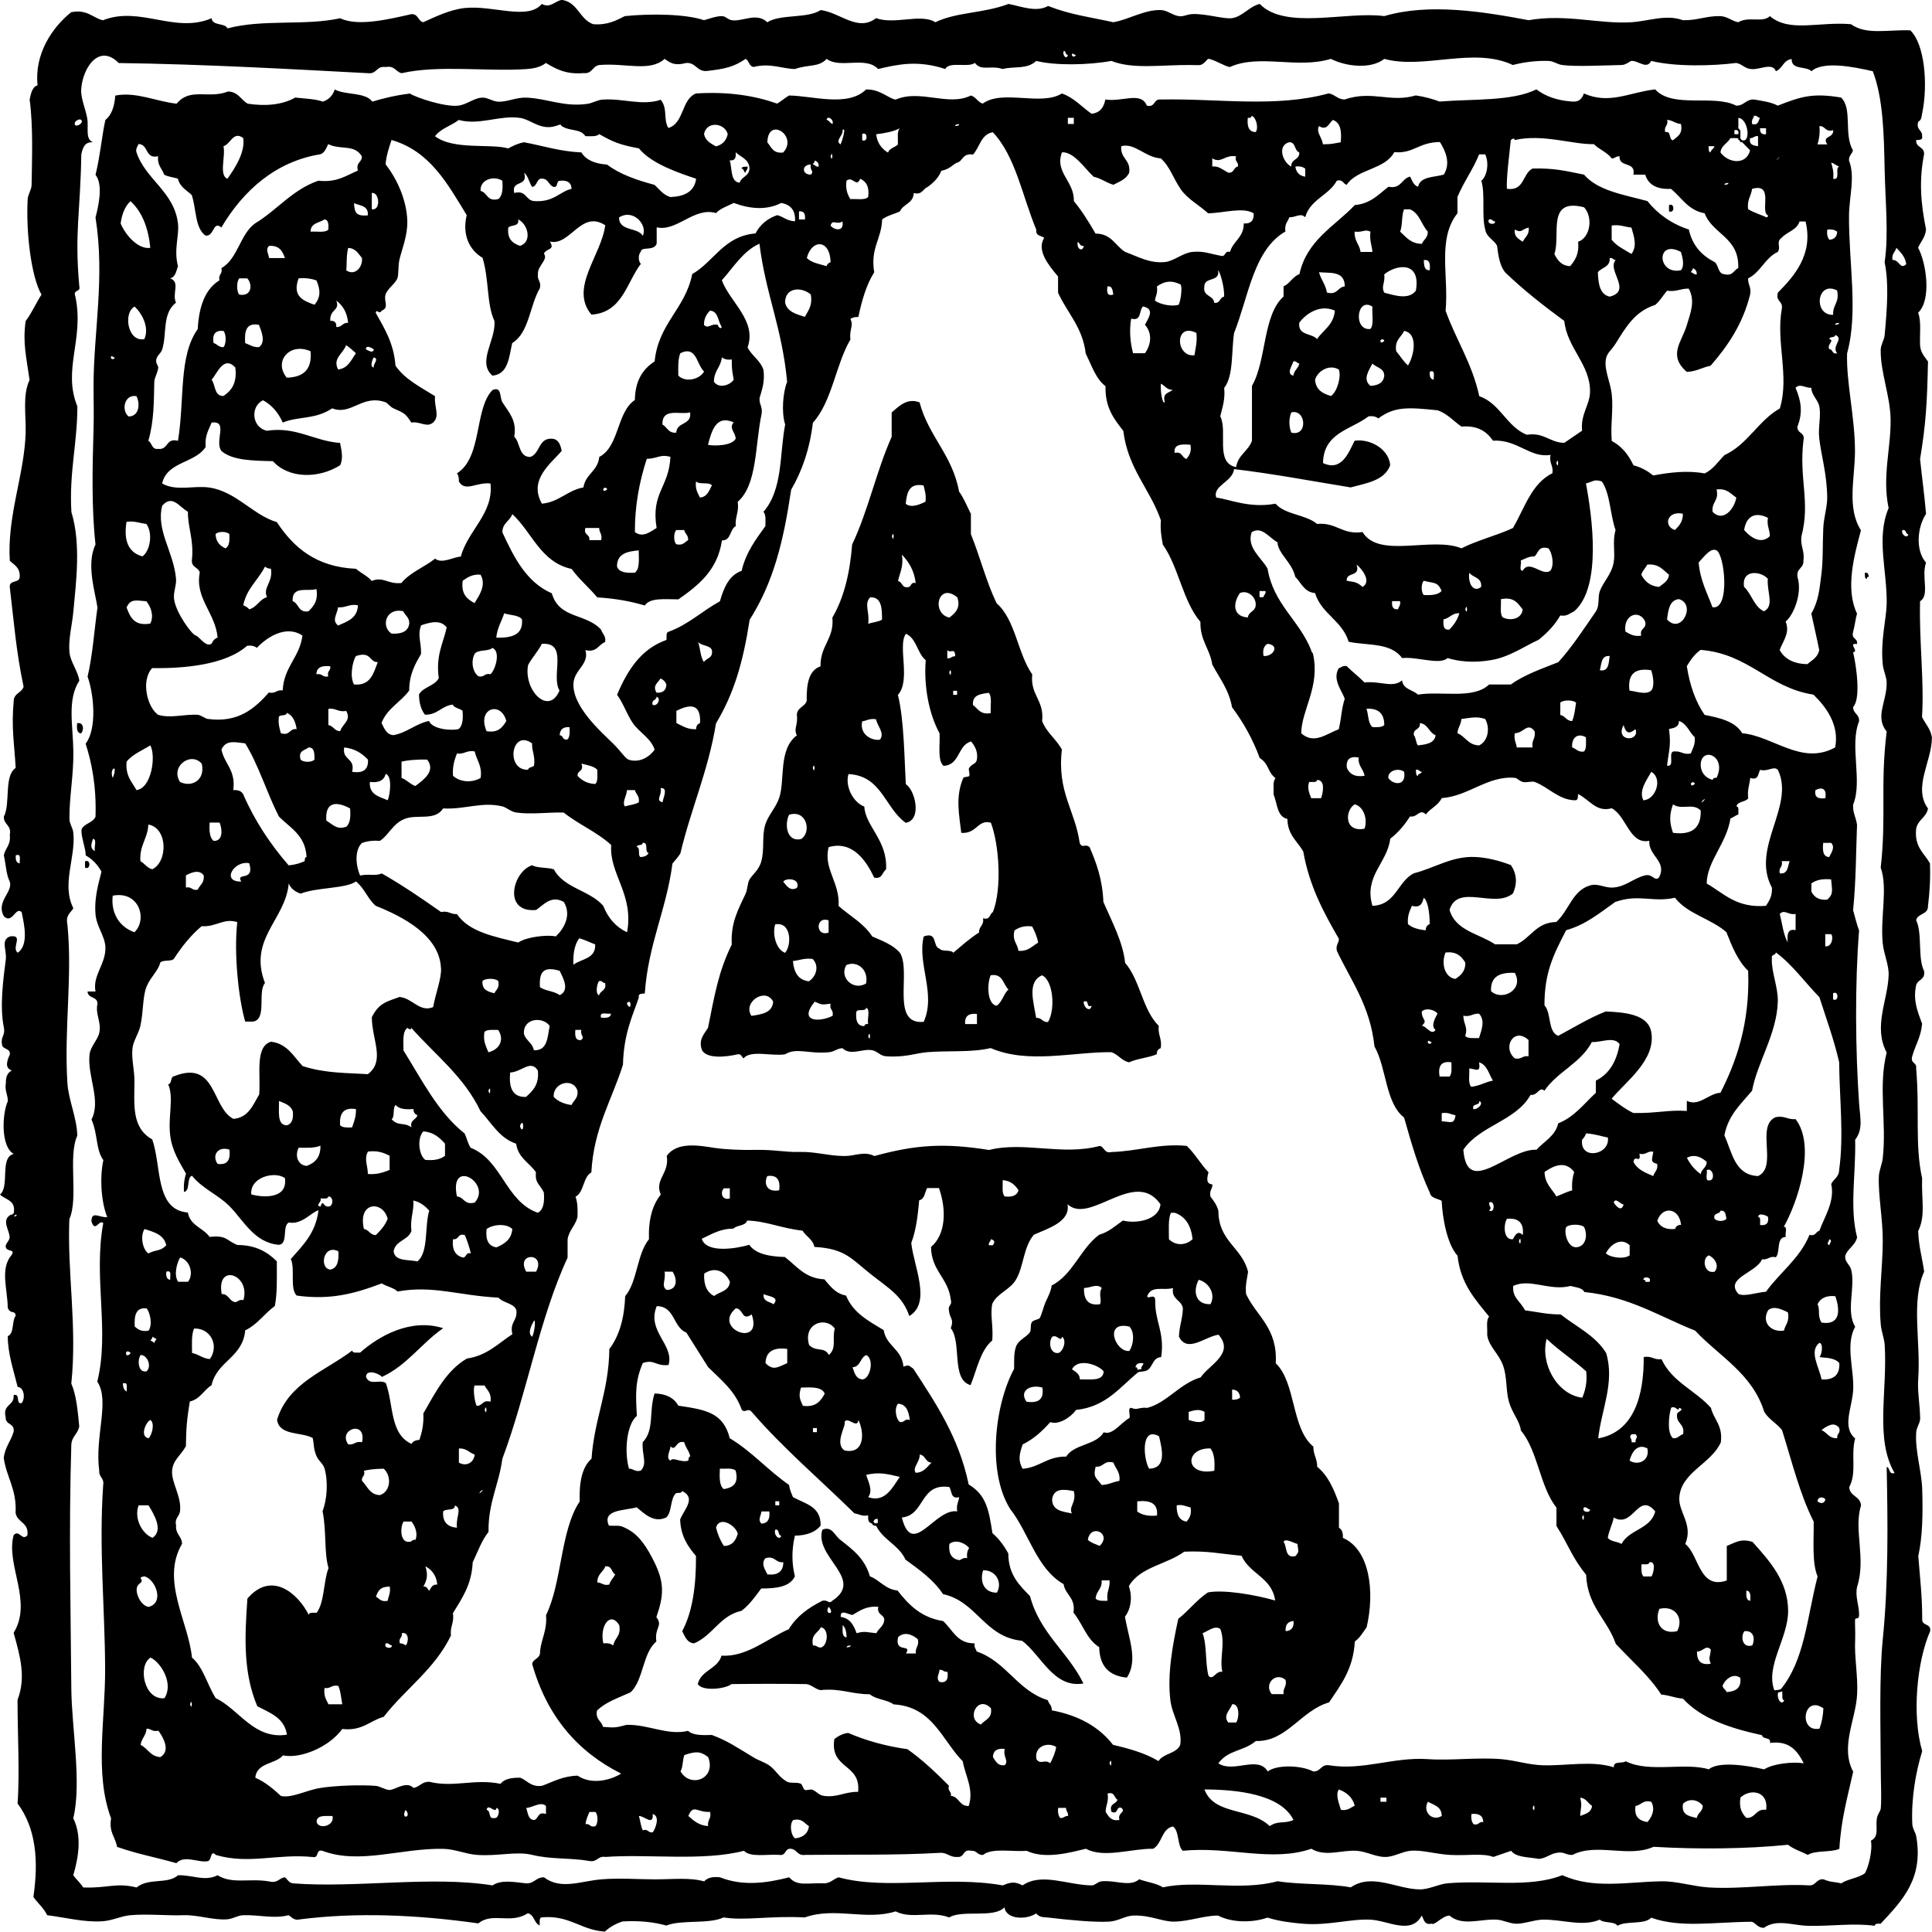 <?xml version="1.0" encoding="UTF-8"?>
<svg id="Layer_1" data-name="Layer 1" xmlns="http://www.w3.org/2000/svg" viewBox="0 0 226.77 226.77">
  <defs>
    <style>
      .cls-1 {
        stroke-width: .24px;
      }

      .cls-1, .cls-2, .cls-3 {
        fill: none;
        stroke: #000;
        stroke-linecap: round;
      }

      .cls-1, .cls-2, .cls-3, .cls-4 {
        fill-rule: evenodd;
      }

      .cls-2 {
        stroke-width: .29px;
      }

      .cls-3 {
        stroke-width: .28px;
      }

      .cls-4 {
        stroke-width: 0px;
      }
    </style>
  </defs>
  <path class="cls-4" d="m87.04,19.79c.04-.28.42-.2.7-.24.07.39-.22.41-.23.72-.25-.06-.16-.47-.46-.48Z"/>
  <path class="cls-4" d="m195.9,24.08c.68-.35.68,1.07,0,.72v-.72Z"/>
  <path class="cls-4" d="m218.88,67.24c.39-.09.44.19.46.48-.2-.04-.22.09-.23.24-.27-.04-.2-.43-.23-.72Z"/>
  <path class="cls-4" d="m9.05,84.89c.8-.17.83.84.46,1.19-.51-.03-.5-.6-.46-1.19Z"/>
  <path class="cls-4" d="m9.98,101.11c.68-.35.68,1.07,0,.72v-.72Z"/>
  <path class="cls-4" d="m77.52,11.68c.9,1.02.3,2.34.93,3.34,1.87-.55,1.51-3.38,3.25-4.05,3.79-.24,6.87.26,9.52,1.19.49-.29.9-.66,1.39-.95,2.77.03,6.9,1.4,9.05-.71,1.67-.04,2.63,1.08,3.48,1.19,2.88-1.25,6.16.84,8.82-.48.61.17.79.78,1.39.95,2.33-1.7,6.87.33,9.29-1.19,1.44.51,2.33,1.58,3.48,2.38.99-.1,1.45-.74,1.62-1.67,1.99.32,4.19-.99,4.87.72,1.02.25.76-.81,1.62-.72,6.78-.14,13.45,1,19.73-.72.73.12,1.02.7,1.86.72,3.25-1.11,5.36.41,8.36-.48,1.01.15,1.94.4,2.79.72,3.94-.32,8.5-.01,11.37-1.43,1.06.82,2.44,1.31,4.18,1.43.85.08,1.19-.37,1.39-.95,3,1.32,5.26-.11,8.36-.48,2.05,2.28,6.87.55,9.52,1.91.94.02,1.12-.76,2.09-.72,1,.17,2.02.31,2.79.72,2.72-1.07,4.11-1.51,7.43-.95,1.37,1.33.28,4.3,1.39,6.2-.1.45-.5.6-.46,1.19.74,1.89.02,4.27,0,6.44-.05,5.44,1.11,11.4-.23,16.21-.09,3.54.92,7.37.93,11.45,0,3.17-.99,6.66.7,9.3-.74,2.8-1.89,6.83-.46,9.78-.19.67-.27,1.47-.46,2.15-.25.89.58.68.46,1.43-1.16-.18.31.88-.46.95.41,1.72.91,5.51,0,6.44,0,.8.75.81.7,1.67-1.15,2.84.44,7.1-.7,9.78-.05,1.01.36,1.54.46,2.38-.13,3.37-.11,6.45-.46,10.02.23.79.42,1.64.7,2.38-.5,6.26-.43,14.03,0,20.27.12,1.72.5,3.05-.46,4.29.1,3.97-.68,7.99.23,11.45-.22.97-1.08,1.28-1.39,2.15-.09.78.54,1.01.7,1.67.51,2.12-.66,4.8.46,6.68-1.18,2.13-.11,4.99-.23,7.39-.11,2.11-1.36,4.38.23,5.72-.54,1.96.23,4-.7,5.72.08,1.11,1.32,1.03,1.39,2.15-.9,2.83.62,6.19-.46,9.54-.27,1.16.26,2.18.23,3.34-.01.57-.38.22-.46.48-.05.15.04,1.67,0,2.38-.11,2.08.35,4.31.23,6.44-.16,2.96-2.01,6.17-.46,9.06-.65,2.91-1.44,5.68-1.62,9.06-1.03.45-2.8.14-3.71.71-.77-.4-1.67-.67-2.32-1.19-4.77.49-10.6.55-15.78.24-2.96,1.33-6.69-.51-9.52.95-.75.05-.98-.42-1.86-.24-.8.13-1.24.64-2.09.71-1.17-.23-2.64-.14-3.25-.95-.7.23-1.38.49-2.09.72-1.26-.48-3.08-.12-5.11-.24-1.7-.1-3.27-.61-4.64-.48-.91.09-1.88.67-2.79.72-1.2.06-2.25-.63-3.48-.72-1.75-.13-3.69.76-5.34-.24-4.66,1.61-9.73-.32-15.09.24-.69-.64-.37-2.32-1.16-2.86-1.35.28-1.26,2.04-2.32,2.62-2.51-.04-5.78,1.15-7.89,0-1.72.4-4.75,1.29-6.96.24-1.72.14-4.08-.37-5.11.48-.68.06-.71-.54-1.39-.48-1.02-.25-.76.81-1.62.72-.92.07-1.17-.55-2.09-.48-5.2.3-10.4.18-15.78.24-.9.13-.96-.61-1.62-.71-.82-.13-.57.84-1.39.71-1.44-.11-3.41.33-4.18-.48-4.82,1.25-11.25.35-16.25.72-.92-.15-.93.63-1.86.48-2.26-.4-4.51-.17-6.73-.72-1.9-.46-3.99.18-6.5,0-1.33-.1-2.62-.69-3.95-.71-4.96-.1-9.8,1.87-14.16.24-.87-.25-.37.89-1.16.72-4.17-.42-7.47.9-11.37-.24-.67-.67-.47.6-.93.72-1.03.25-2.75-.78-3.71.24-2.69-.76-4.42-1.03-6.96-1.91-.19-1.15-.98-1.7-.7-3.34-1.98-5.3-.67-11.51-.7-17.65-.03-6.96-.74-14.12-.23-21.46.15-.87-.5-.91-.46-1.67-.55-4.07,1.28-8.23-.23-10.49,1.47-5.93-.48-12.19.7-18.6-.47-.52-.98,1.22-1.39-.24.02-1.28,1.01-.34,1.86-.48-.63-1.48-.95-4.35-.46-6.68-.9-1.24-.63-3.02-1.39-4.77,1.16-2.23-.51-5.07-.23-7.63.11-.98,1-1.72,1.16-2.62.23-1.24-.5-2.07-.23-3.34.01-.89-1.14-.58-1.16-1.43h.93c-.37-1.93,1.25-3.22,1.16-5.25-.06-1.25-1.04-2.39-1.16-3.81-.15-1.71.24-3.24.7-5.01-.45-.81-1.05-1.46-1.86-1.91.05-.79-.64-2.4-.46-3.1.35-.67,1.31-.72,1.62-1.43.12-3.62-.46-6.41-1.16-8.58,1.35-1.73.98-5.79.23-7.87.59-2.49.78-5.4,1.16-8.11-.26-1.78-1.35-5.12-.23-7.39-.48-4.34-.36-9.06-.23-13.59.05-1.68,0-3.34,0-5.01,0-6.38,1.36-12.71.23-19.79.34-1.3.93-3.85,0-5.01.53-2.09.79-4.87,1.16-6.44.74-.59,1.07-1.61,1.16-2.86,2.39-.49,4.8.69,7.2.95,1.6-1.95,3.75-.52,6.03-1.43,1.22.02,1.51.99,2.32,1.43,2.07.32,4.08.14,5.57-.72,1.11.13,2.33.15,3.25.48.7-.24,1.16-.72,1.39-1.43,1.26.69,3.59.29,4.41,1.43,1.1-.34,2.62-.73,4.41-.95.75.48,3.96,1.55,5.57,1.43,1.12-.08,1.95-.97,3.02-.95.58,0,1.17.48,1.86.48,1.14-.01,2.04-.53,3.25-.48,2.45.1,4.4,1.14,7.2.72.5-.08,1.12-.43,1.62-.48,2.47-.21,4.68.77,6.96,0Zm68.94,2.15c-.09.97.08,1.66.93,1.67.34-.41.1-1.69-.46-1.91-.05.19-.19.28-.46.24Zm59.19.72c.74.21.73-.37.93-.72-.3-.01-.32-.31-.7-.24-.07.32-.33.46-.23.95Zm-130.68,2.86c-2.17-.4-2.99-.73-4.64-1.67-.3.33-1.01.24-1.62.24-.51-.78-1.47-.63-2.32-.95-1.12-.43-.05-.58-1.16-.24-1.79.55-2.9-.76-4.18-.95-2.36-.36-4.79.91-7.2.24-.88.68-2.12,1-2.79,1.91,2.18,1.66,6.53.83,8.59,1.43.56-.3,1.13-.59,1.86-.72,2.23.41,4.21,1.08,6.73,1.19.56.93,1.65,1.33,3.02,1.43,1.51,1.15,3.49,1.82,5.57,2.38.57.53,1.02,1.18,1.86,1.43,1.63-.07,2.81-.61,3.02-2.15-1.9-.64-5.25-1.73-6.73-3.58Zm22.75-2.86c.2-.49-.6-1.07-.7-.48.33.06.39.39.7.48Zm27.62,0h.7v-.72h-.7v.72Zm77.76,1.67c-.32.62-1.06.82-1.16,1.67.88,1.24,3.01,1.56,3.48-.24-1.16-1.19-1.04-1.07-1.04-1.07l.12-.12c1.02.32.72-2.53-.46-2.62v1.19l-.12.12.12.12h-.46v.48h.46c0-.48.12-.36.12-.36l.12-.12v.95l-.12.12.12.12s.17-.33-1.16-.24Zm-48.28-1.43c-.37.78.33,1.24.46,2.15,1.25-.02,1.23-.11,2.09-.24.13-1.32-.04-2.34-.93-2.62-.51.47-.7,1.28-1.62.72Zm40.62.72c.79-.18.38.88.93.95.5-.44,1.18-.7.93-1.91-.66-.04-.97-.44-1.62-.48.17.73-.4.7-.23,1.43Zm-112.8.24c.16.79.8,1.09,1.39,1.43.75-.18,1.21-.66,1.39-1.43-.34-1.34-2.49-1.59-2.79,0Zm29.94-1.19c-.18.05-.46,0-.46.24.18-.05.46,0,.46-.24Zm75.9.48c.44.78-.66-1.17,0,0h0Zm24.84,1.91h1.16c-.68-1.08.73-.64.7-1.67-.96.27-.9-.5-1.62-.48.07.87-.04,1.55-.23,2.15Zm-123.25-.24c.46.56.69,1.35,1.86,1.19,1.79-1.96-1.8-4.28-1.86-1.19Zm8.59.24c.17-.32.72-2.19.23-1.67.13.63-.95,1.21-.23,1.67Zm4.18-1.19c.13,1.06.66,1.71,1.39,2.15.18-.53.81-.6,1.16-.95.03-.69-.13-1.56.23-1.91-.76.41-1.76.58-2.79.71Zm104.45,0v-.71h-.7c-.04.52.19.76.7.71Zm.46,188.86c.17-.81-.85-.39-.93-.95-3.7-.81-7.11-1.92-9.28-4.29-.94-.07-1.61-.41-2.55-.48-1.49-2.29-3.54-4-5.34-5.96-.99-2.88-3.33-4.36-3.48-8.11-1.62-1.95-2.11-3.58-3.48-5.72v-2.15c-1.95-2.45-2.17-6.67-4.18-9.06-.09-1.02-1.04-2.09-1.39-3.34-.39-1.37-.2-2.91-.7-4.29-.51-1.42-1.68-2.22-1.86-3.58.05-.75-.16-1.75.23-2.15-1.62-2-3.36-3.86-3.71-7.15-1.26-1.38-1.79-4.6-1.86-6.44-.5-.29-1.26-.29-1.39-.95-1.25-2.69-2.16-5.73-3.02-8.82-2.21-1.71-2.05-5.84-3.48-8.35-.5-4.74-2.73-7.68-4.41-11.21-.17-.73.24-.87.23-1.43-1.76-3.05-3.46-6.15-4.18-10.25-.68-1.2-1.84-1.93-1.86-3.82-1.23-.25-1.18-1.81-1.62-2.86.03-.69-.13-1.56.23-1.91-1.03-.83-.7-1.62-1.86-2.38-.83-2.25-1.94-4.21-3.25-5.96-.37-2.08-1.47-3.41-2.32-5.01-.28-1.86-1.44-2.81-1.39-5.01-2.07-2.41-2.55-6.44-4.41-9.06-.16-.87-.32-1.73-.23-2.86-1.28-3.69-3.87-6.04-4.41-10.49-1.06-1.37-2.16-2.71-2.09-5.25-1.16-.88-1.63-2.46-2.32-3.82-.37-3.12-2.17-4.77-3.25-7.15v-1.91c-1.06-1.25-2.58-3.08-1.62-4.53-.35-.28-1.04-.21-.93-.95-1.63-3.89-2.43-8.63-5.11-11.45-1.39.24-1.53,1.76-2.32,2.62-1.26-.19-1.18.78-1.86.95-.4.1-.83.78-1.86.95-.33.85-.94,1.42-1.62,1.91-.56.22-.61.96-1.62.71-.04,1.23-1.24,1.27-1.62,2.15-.69.33-1.53.5-2.09.95-.07,2.32-1.4,3.33-.93,6.2-.91,1.44-1.45,3.28-1.86,5.25-.4-.02-.72.05-.93.24.41.8-.16,1.22,0,2.39-1.74,2.98-2.16,7.31-4.41,9.78-.37,3.11-1.28,5.68-2.55,7.87-.91,6.13-2.08,10.85-4.87,15.26-.79,5.1-1.86,8.67-3.95,12.16-.91,5.58-2.94,10.02-4.18,15.26-.27.44-.61.81-.93,1.19-.72,5.46-2.85,9.47-3.25,15.26-.36.02-.8-.03-.7.48-.68,2.02-1.77,4.18-1.86,7.87-1.3,4.15-3.43,7.44-3.71,12.64-1,.56-.84,2.32-1.86,2.86.24.63.28,1.46.23,2.38-.24,1.02-.99,1.53-1.16,2.62v2.15c-3.3,7.1-4.81,16.05-7.66,23.61-.39,3.02-1.67,5.12-1.62,8.58-.81,1-1.27,2.35-1.86,3.58-.12,2.66-1.28,4.25-2.32,5.96.18,1.14-.36,1.53-.23,2.62-1.89,3.94-5.35,6.26-7.89,9.54-1.64.46-2.52,1.7-4.87,1.43-1.52,2.12-4.89,3.53-6.96,3.1-.9,1.06-3.07.82-3.25,2.62,1.2.52,2.12,1.32,3.02,2.15,1.32.26,2.97-.69,4.64-.95,1.85-.29,4.81-.38,6.5-.24.48.04,1.11.48,1.62.48.58,0,2-1.11,2.79-.24.74-.12.97-.75,1.86-.72,2.9.71,5.33-.4,8.36.24.43-.59,1.3-.73,2.32-.72.84.33,1.23,1.12,2.55.95,1.32-.48,2.44-1.15,4.18-1.19,1.64,1.11,3.85.53,5.11-.24-5.15-2.58-8.73-6.77-10.45-12.88.14-.65.97-.59.93-1.43.13-1.54.85-2.47.7-4.29,1.89-3.86,1.66-9.9,3.95-13.35-.07-2.22.26-4.03,1.39-5.01.32-4.68,2.04-7.92,2.09-12.88,1.16-1.51,1.76-3.6,1.86-6.2,1.44-1.7,1.37-4.95,2.79-6.68-.08-2.31.41-4.03,1.39-5.25-.78-1.76,1.04-2.47.7-4.53,1.2-1.73,3.88-1.21,5.57-.95,1.35.2,3.27.27,4.64.24,2.37-.06,3.52.28,5.34.24,1.94-.05,3.48.48,5.34.48,1.2,0,2.3-.61,3.48,0,4.9-1.35,8.26-1.54,13.46-.71,4.12-1.04,8.59.71,13-.48.57.13.49.92,1.39.72,3.08-.1,5.59-1.03,8.82-.72.96.92,1.63,2.14,2.55,3.1-.33,1.11-.06,1.36.46,1.43,0,.56-.4.7-.23,1.43.38.49.75.97.93,1.67,0,3.58,2.79,4.29,3.48,7.15-.11.84-.35,1.55-.23,2.62,1.24,2.62,3.72,3.97,3.48,8.11,2.39,2.31,1.82,7.67,4.41,9.78,0,.95.46,1.43.46,2.38,1.26,1.01,1.95,2.61,2.55,4.29v2.86c.34.2.5.6.46,1.19,3.15,1.35,3.77,6.29,2.79,10.49-.43.59-.79,1.25-1.39,1.67-.17,3.25-1.67,5.12-3.02,7.15-3.3.94-5,4.66-8.59,4.53-1.5,1.26-3.18.98-4.41,2.62,1.8,1.2,4.64-.97,5.8.95,1.08-.81,3.88-.74,5.34,0,.91.06.86-.86,1.86-.72,3.98.65,7.54-1,11.61-.72,2.67.19,5.87-.23,8.59,0,1.66.14,3.22.67,4.87.72,2.88.08,5.76-.58,8.36.24-.08-.8,1.01-.4,1.39-.71,2.76,1.39,6.99.09,9.75.95,1.16-1,4.66-.43,6.5,0,1.06-.69,3.45-.92,4.64-.71-.86-1.76-1.91-2.65-3.95-2.39ZM101.2,16.45c.68.35.68-1.07,0-.72v.72Zm-74.97.71c.27,1.16-.56,3.44.46,3.82.89-1.23,2.11-3.12,1.86-4.77-1.16-.9-1.5.74-2.32.95Zm179.19-.95c-.16.8.39.87.93.95v-1.19c-.44-.05-.51.27-.93.24Zm-5.34,8.82c-1.92-.33-2.69-1.84-3.95-2.86-1.61.07-2.65-.45-3.02-1.67h-1.39c.33-1.61-1.72-.78-1.62-2.15-.44-.05-.51.27-.93.24-.53-.73-1.47-1.04-2.09-1.67-2.47.06-6.02-1.24-9.29-.48-.05-.29-.26-.15-.46,0-.18,1.81-.53,4.42-.46,5.72,2.09.31,1.81-1.79,3.02-2.38,2.58-.05,3.71.25,6.04.72,1.63,1.9,4.67,2.35,7.43,3.1,1.23,1.52,2.82,2.67,4.87,3.34.41,1.88,1.52,3.05,3.02,3.82.5.36.37,1.37,1.16,1.43,1.01.24,1.07-.49,1.62-.72.13-3.63-2.99-3.93-3.95-6.44ZM46.42,42.92c1.12,1.63,2.96,2.52,4.64,3.58-.12,1.3.62,2.33-.23,3.1-.74.64-1.54-.18-2.55,0-.69-1.09-.86-1.12-2.09-1.67-.41-.18-.71-.64-.93-.71-2.74-.99-4.01,1.59-6.27.71-2.01,1.35-4.02.91-5.8,1.67-.51-1.14-1.26-2.05-2.32-2.62-1.52.74-1.32,3.2.46,3.58,3.41-.53,5.53,1.21,8.59,1.43.16.88.4,1.81,0,2.62-2.51,1.58-6.01,1.6-7.89-.48-2.34-.06-4.73-.07-6.03-1.19-.88-1.13.86-3.6-1.16-3.34-.34.85-.82,1.54-.7,2.86-1.22,1.92-4.54,1.7-5.11,4.29,1.69.95,3.73.2,5.57.48,3.1.46,5.14,3.25,7.89,4.05,1.97,2.98,4.61,5.28,9.29,5.48.59.51,1.35.84,1.86,1.43,1.34-.57,1.9.42,3.48.24,1.02-1.26,2.69-1.85,3.95-2.86.8.65,2.13-.19,3.02-.24.82-3.08,3.87-5.05,3.48-8.58-1.63-.2-2.96,1.06-3.71-.24.02-.41-.05-.74-.23-.95,3.01-1.87,2.02-7.59,4.18-9.78,1.12-.46.81.86,1.16,1.43.72,1.16,1.73,2.1,1.39,4.05.73.68.49,2.35,1.86,2.38,1.19-.37.94-2.22,2.55-2.15.8.05,1.01.71,1.16,1.43-1.21,1.45-3.94,3.37-2.32,6.2,2.04-.2,2.97-1.56,4.87-1.91.24-1.58,1.7-1.91,1.86-3.58,2.37-1.22,2.02-5.24,4.18-6.68.03-2.28.94-3.64,2.32-4.53.44-4.47,3.6-6.16,4.41-10.25,2.58-1.48,3.7-4.46,7.43-4.77.53-1.04,1.4-1.75,2.55-2.15.74.19,1.17.7,2.09.72.07-1.34-.57-1.96-1.62-2.15-1.76.91-3.75.68-5.57,0-.72.37-1.56.62-2.09,1.19-2.57-.76-4.59,2.22-6.96,1.67v1.91c-.31.94-1.81.29-1.86.95-.32.31-.32,1.13,0,1.43-1.69,2.23-2.17,5.72-5.8,5.96-2.62-3.12,1.17-6.95,1.62-10.49-2.84-1.86-4.12,2.49-6.5,1.91.66,1.06-.41.75-.7,1.43.56.67-.77,1.43-.7,2.38-.11.75.42.84.23,1.67-1.2,2.02-1.25,5.23-3.25,6.44-.38,1.67-.46,3.66-2.32,3.82-1.85-1.61.46-4.21.23-6.44-.92-1.93-.61-4.86-1.39-7.39-1.51-.89-2.42-2.65-1.86-5.01-2.24-3.66-4.3-7.51-8.82-8.82-.29.9-.61,1.76-.7,2.86,1.34,1.7,2.49,4.21,2.55,6.68.04,1.73-.69,3.45-.93,4.53-.16.71-.07,1.71-.23,2.15-.22.62-1.17,1.23-1.39,1.91-.26.81.48,1.52-.46,1.91-.33.53-.57-.3-.7.24,1.01,1.82,2.12,3.55,2.32,6.2Zm105.15-23.37c-.06-.94.99-.73.93-1.67-.59-.19-.39-1.19-1.16-1.19-1.5.38-.75,2.41.23,2.86Zm12.07-1.67c-1.1,2.05-4.32,1.92-5.57,3.81-.44-.1-.42-.68-1.16-.48-.94,1.74-3.13,2.19-3.71,4.29-.54-.56-1.14.04-1.86,0-.19.52-.6.81-.46,1.67-3.76,2.17-4.32,7.64-6.03,11.92-.33,2.21-.05,5.04-1.16,6.44.14,1.41-.23,2.31-.46,3.34.91,1.75-.66,5.47,1.86,5.96.22-1.45,1.43-1.87,1.86-3.1v-6.44c1.73-2.99,1.24-8.27,3.71-10.49v-1.19c.76-.33,1.05-1.14,1.86-1.43.88-4.02,4.14-5.61,6.5-8.11,1.86-.16,2.8-1.26,3.95-2.15,1.53.3,1.52-.98,2.55-1.19.23.47.4,1.02.93,1.19.26-1.24,1.88-1.09,3.02-1.43.83-1.34.2-2.77-.46-3.82-2.51.02-3.09,1.39-5.34,1.19Zm-147.62,0c1.06,3.19,4.43,4.62,4.87,8.35.17,1.44-.52,3.05,0,5.01-.21.59-.29,1.29-.93,1.43,1.25.43.19,1.8.7,2.86-1.65,1.23-1.05,3.69-1.62,5.48-.16.49-.59.68-.7,1.19-.09.44.25.73.23.95-.04.59-.45,1.17-.46,1.67-.06,2.29-.01,4.55-.7,6.92.46.24.37,1.05,1.16.95,1.22.14.87-1.33,2.32-.95.8-4.88.05-9.93,2.32-13.12.14-2.64.86-4.68,2.55-5.72-.17-.73.4-.7.23-1.43,1.94-1.1,2.17-3.97,3.95-5.25,2.59-1.56,4.36-3.95,7.43-5.01,2.17.24,3.27-.61,4.64-1.19-.27-.99.49-.93.46-1.67-.87-1.46-2.45-.71-3.95-1.43-.23.47-.4,1.02-.93,1.19-5.26.85-9.05,4.28-11.61,8.59-1.01-.86-.81,1.11-1.86.95-1.25-.86-1.07-3.19-1.62-4.77-.61-.56-1.4-.95-1.62-1.91-.53-.17-1.19-.21-1.62-.48-.23-.72-.82-1.06-.7-2.15-1.58.35-1.09-1.43-2.32-1.43-.07.32-.33.46-.23.95Zm122.55,4.29c-.85-1.2-1.23-2.61-2.32-3.58-1.8-.09-3.08-1.87-4.64-1.43-.14,1.49,1.13,1.54.93,3.1-.33.77-1.14,1.06-1.86,1.43-.84-.25-1.44-.75-2.32-.95-1.07-1-2.34-2.96-3.71-2.86-.9,2.36,1.48,3.4,1.39,5.72.96,1.16,1.77,2.47,2.55,3.82,1.87-.01,2.32,1.44,3.48,2.15,1.67.62,2.88,1.35,4.64,1.19,1.06-.09,2.11-1.08,3.25-1.19,1.33-.14,2.06.23,3.48.48.46,0,.29-.65.93-.48.37-1.29,1.62-1.68,1.62-3.34.83.05,1.21-.34,1.16-1.19-1.23-.77-3.52-.04-5.34,0-1.13-1.03-2.37-1.62-3.25-2.86Zm62.21-4.29c.06-.34.38-.4.46-.72h-.7c.04.28-.04.68.23.72Zm-115.13.95c.31.96.05,2.49,1.16,2.62.22-.73,1.13-.75,1.16-1.67-.05-1.14-1.04-1.32-1.62-1.91.07.62-.08,1.03-.7.95Zm11.84-.48c.27.94.27-.94,0,0h0Zm76.13-.24c-.73,1.8-1.81,3.23-2.55,5.01v1.91c-2.39,3.04-1.01,7.28-1.39,11.45,1.23,3.43,3.12,6.18,3.95,10.02,2.48.87,3.19,3.56,5.57,4.53,2.08-.31,2.67.92,4.41.95.7-.47,1.39-.96,2.09-1.43-.2-1.93.9-3.01.93-4.53.07-3.21-2.69-5.14-3.02-8.35-2.44-1.79-4.81-3.64-6.96-5.72-.59-.75-.79-1.89-.93-3.1-.37-.73-1.23-.96-1.39-1.91-.45-1.61.03-4.16-.46-5.72.68-.55.94-2.07.46-3.1h-.7Zm-31.33.48v.95c.75-.06,1.08.29,1.86.72.73.11.62-.64,1.16-.72.1-.57-.42-.52-.23-1.19-1.33-.23-1.71.88-2.79.24Zm66.38,0c-.63.73.71-.65,0,0h0Zm-113.27.72c.3.01.32.31.7.24.01-.41-.18-.61-.46-.71,0,.24-.19.28-.23.48Zm119.77,1.67c.91.22.17-1.26.7-1.43-.34-.12-.58-.35-.93-.48.14.57.33,1.09.23,1.91Zm-120-.48c.44-.45-.14-.43,0-1.19-1.08,0-1.08,1.19,0,1.19Zm58.03.24v-.95c-.27-.2-.62-.31-1.16-.24.1.69.49,1.09,1.16,1.19Zm-92.84,1.91c1.44-.37,1.32.87,2.32.95,2.37.17,3.03-1.15,4.41-1.43-.03-.76-.53-1.05-1.39-.95-.44.03-.16.79-.7.72-.67-.18-.6-1.13-1.62-.95-.41.22-.38.88-.93.95-.34-.52-.45-1.28-.93-1.67.52,1.72-1.55.8-1.16,2.38Zm-3.95-.24c.82.19.74,1.31,2.09.95.48-.38.54-1.2.46-2.15-1.05-.65-2.65-.1-2.55,1.19Zm42.94-1.19c-.12,1,.13,1.62.46,2.15.73-.05,1.7.16,2.09-.24.17-1.21-.23-1.83-.93-2.15-.45,1.12-.89-.39-1.62.24Zm103.52.24c-.18.05-.46,0-.46.24.18-.05.46,0,.46-.24Zm4.41,4.05c.14-.01.28-.04.23-.24-.97-.39.78-3.86-1.86-3.1-.1.85-.62,1.27-.46,2.38.51.36,2.08.87,2.09.95Zm-163.64-.95c1.1.2.89-2.06,0-1.91v1.91Zm-28.32-.95c-.65.6-1.01,1.51-1.16,2.62.59,1.41,2.08,3.07,3.48,2.86-.23-2.39-.98-4.24-2.32-5.48Zm27.85,1.67c.11-1.15-.91-1.13-1.62-1.43.08.91.08,1.58,1.62,1.43Zm139.27,4.53c.37.73.82,1.38,1.86,1.43.57-.68,1.08-1.43.93-2.86,1.43-.48,1.79-2.87.7-4.05-4.47-1.14-2.71,3.25-3.48,5.48Zm-18.1-2.62c.7.63,1.25,1.42,2.55,1.43.21-.5.71-.7.7-1.43-.75-.82-.98-2.17-2.09-2.62h-.7c-.31.72-.16,1.9-.46,2.62Zm-70.56-1.43h.7c.07-.62-.09-1.03-.7-.95v.95Zm-21.12-.24c0,1.66,2.16,1.12,2.79,2.15.59-1.27-1.11-3.21-2.79-2.15Zm-36.21,1.67c.73-.05,1.7.16,2.09-.24.03-.59.04-1.16-.46-1.19-.61.41-1.63.4-1.62,1.43Zm23.21-.48c-.15,1.34.51,1.86,1.39,2.15,1.5-.53.85-2.63-.23-3.1.16.88-.81.59-1.16.95Zm115.82-.72c-.3-.01-.32-.31-.7-.24-.36.59.79.7.7.24Zm-77.99.48c.36.53,1.64.81,1.39-.48-.69.46-1.15-.32-1.39.48Zm113.73-.48c-.31,1.03-1.46,1.21-2.09,1.91-.72.51-.05,1.06-.46,1.67-1.5.69-2.01,2.39-3.48,3.1-.05.77.41,1.01.23,1.91-.87,3.48-2.63,6.04-4.64,8.35-.98.19-1.66.68-2.79.72-2.29-1.97-.54-3.58,0-5.48.38-1.34,1.05-2.78.23-4.29-.96-.03-1.45.41-2.55.24-.47.55-.83,1.21-1.39,1.67-2.4.76-3.45,2.63-4.64,4.53-.54.86-1.04,1.08-1.16,1.91-.18,1.25.54,2.6.7,4.05.2,1.86-.16,3.54,0,5.48,1.18.61,1.97,1.63,2.55,2.86.93.23,1.67.67,2.32,1.19,1.9-.36,4.04-.62,6.04-.24,1-.48,1.58-1.4,2.32-2.15,2.73-1.25,3.96-4.04,6.5-5.48,1.15-3.8-.48-7.74.23-11.68.17-.97-.75-.82-.46-1.91,1.83-1.87,4.2-4.42,3.25-8.35h-.7Zm-22.05,2.15c.59.75,1.5,1.16,2.32,1.67.69-.91.32-2,0-3.1-.79-.07-1.33-.38-2.32-.24v1.67Zm-11.37-1.19c-.1.9.49,1.09.93,1.43.24-.55.8-.77.7-1.67-.77.15-.79.7-1.62.24Zm-18.8.24c-.06,1.09.57,1.48.7,2.38h1.39c-.07-.81-.37-1.37-.23-2.38-.7-.33-.83.11-1.86,0Zm55.71.95c.59-.03.9-.35.93-.95-.27-.2-.62-.31-1.16-.24-.08.55.04.92.23,1.19Zm-120,2.15c.54.56,1.49.7,2.32.95.05-.27.26-.37.46-.48-.06-2.68-2.21-2.73-2.79-.48Zm32.5-1.43c-.46.07-.46-.32-.7-.48-.2.84.57,1.26.7.48Zm-42.48,4.05c.95,2.56,4.12,4.72,3.02,7.87.5,1,1.48,1.5,1.86,2.62.19,1.47-.19,2.35-.46,3.34-.05.77.41,1.01.23,1.91-.76,3.59-.48,8.25-2.79,10.25.18,1.22-.33,1.73-.23,2.86-.73.36-.51,1.7-1.62,1.67-.52,3.52-2.77,5.27-5.11,6.92-1.55,0-3.32-.23-3.95.72-1.68-.5-3.53-.83-5.57-.95-.97-1.15-2.12-2.11-3.02-3.34-3.64-.79-4.63-4.3-6.96-6.44-.27.84-1.17,1.02-1.16,2.15,1.37,2.96,2.82,5.85,5.8,7.15.87,3.05,4.05,2.31,5.8,4.29.13.5.58.68.46,1.43-.8.29-.94,1.26-2.32.95.49,1.62-1.25,2.27-1.39,3.81-.25,2.73,3.27,5.81,4.64,7.15.95.94,1.44,1.78,1.86,1.91,1.19.36,2.33-.23,3.02-1.19-.46-1.38-1.79-2-2.55-3.1-.72-1.05-1.09-2.28-1.86-3.34,1.22-2.88,2.8-5.38,5.8-6.44.04-.36-.08-.88.23-.95,2.35-.85,3.96-2.45,6.04-3.58.46-1.6,1.06-3.05,2.55-3.58.51-2.18,1.67-3.69,2.79-5.25,0-.63.09-1.36-.23-1.67,2.31-2.65,1.88-6.83,2.55-10.25-.46-1.43-.26-3.8.23-5.01-.6-6.43-2.51-10.23-3.25-16.22-1.97.91-3.03,2.77-4.41,4.29Zm-53.15-2.62h1.86c-.27-.84-.69-1.51-1.86-1.43-.45.45-.07.87,0,1.43Zm9.05,1.43c.97.7,1.95-.28,1.86-1.43-.43-.51-.73-1.15-1.62-1.19-.25.94-.14,2.05-.23,2.62Zm156.67,0c.46-.5.18-1.58,0-2.15-2.95-1.56-2.8,2.74,0,2.15Zm-9.75.24c.05,1.38.24,2.61,1.39,2.86,2.69-.69-.37-3.11.7-4.29-.3-.01-.32-.31-.7-.24.07,1.1-.97,1.08-1.39,1.67Zm-19.73-.24c.05-.68.03-1.3-.7-1.19.03.61.04,1.23.7,1.19Zm-5.34.48c.12,1.09-.4,1.35,0,2.15,1.25.34,2.9.87,3.71-.24.61-3.56-2.35-3.04-3.71-1.91Zm-21.12,1.43c-.19,1.23,1.07.97,1.16,1.91.73.11.61-.64,1.16-.72.06-1.19-.51-2.96-.7-3.1.25,1.44-1.62.72-1.62,1.91Zm57.1-1.67c.3.01.32.31.7.24.01-.41-.18-.61-.46-.72,0,.24-.19.28-.23.48Zm-42.71,2.38c1.25.33,1.23-.64,2.09-.72.02-1.91-1.84-1.53-3.02-1.67.23.88.77,1.43.93,2.38Zm-127.66.24c1.49.26,1.57-1.23.93-1.91h-.93c-.34.35-.34,1.56,0,1.91Zm8.82,1.19c.73-.85.73-1.72.23-2.86-.58-.2-1.24-.31-2.09-.24-.8,2.16.62,2.65,1.86,3.1Zm98.88-2.15c.13.77-.16,1.11-.23,1.67.69.48,2.06.72,2.79.48.27-.58.43-2.06.23-2.38-1.1-.54-1.94-.38-2.79.24Zm-5.11.95c-.1-.46-.08-1.03-.7-.95-.06.62-.08,1.19.7.95Zm-38.53.95c.25,1.09,1.31,1.35,2.32,1.67.38-.72.92-1.28.7-2.62-1.05-.92-3.02-.89-3.02.95Zm123.02,1.43c-.08-1.19.78-1.42.46-2.86-2.41-1.21-2.82,2.96-.46,2.86Zm-176.4.71c.51-.04.74.2.7.72.68.06.71-.54,1.39-.48-.11-1.24-.63-2.05-1.39-2.62.48,1.22-.8.98-.7,2.38Zm122.09.95c.43-.51.16-1.75.23-2.62-1.88-1.2-2.27,2.89-.23,2.62Zm-143.91,1.19c.62-1.42-.34-3.09-1.16-3.82-1.37.79-.78,4.22,1.16,3.82Zm115.82-2.39c-.22,1.31-.13,2.75.23,4.05h1.39c.75-1.04.87-2.35,0-3.34.4-.78,1.21-1.85-.23-2.15-.49.45-.13,1.77-1.39,1.43Zm19.73.48c-.17,1.53,1.47,1.19,2.09,1.91.73-1.08,1.95-1.65,2.09-3.34-1.76-.8-3.44.4-4.18,1.43Zm-67.78.48c-.47-.62-.37-1.85-1.39-1.91-.38.41-.7.87-.7,1.67.5.54.79-.2,1.62,0,.06.26.38.57.46.24Zm131.14-.48c-.18.05-.46,0-.46.24.18-.05.46,0,.46-.24Zm-187.08,2.38c.52.19.9.5,1.62.48.83-.62.29-1.83,0-2.62-1.53-.3-1.72.78-1.62,2.15Zm-3.71,0c.44.1.58.51,1.16.48.34-.35.34-1.56,0-1.91-.94-.09-1.34.37-1.16,1.43Zm115.13,1.43c.12-.84.35-1.55.23-2.62-2.56-1.31-2.5,2.85-.23,2.62Zm23.68-.48c.47.55.83,1.21,1.39,1.67.66-1.03,1.27-3.73-.46-4.05-.34.76-1.14,1.06-.93,2.38Zm50.83-1.43c.68.2-.3.6,0,1.19.46,0,.29.65.93.48-.73-.84.88-1.7-.23-2.15,0,.39-.64.13-.7.48Zm-52.23.24c0-.24-.41-.3-.46,0,.05.29.26.15.46,0Zm-122.79,3.34c1.18-.14,1.53-1.13,2.09-1.91-.37-.33-.74-.68-1.16-.95-.31.99-1.63,1.54-.93,2.86Zm4.18-2.38c-.14-.07-.89-.59-.93,0,.14.07.89.59.93,0Zm-10.21,3.34c1.88-.05,3-.89,2.79-3.1-2.44-1.09-4.38,1.19-2.79,3.1Zm46.19-2.86c-.28.67-.25,1.65-.23,2.62.88.87,2.54.41,3.02-.48-.89-.82-.86-3.09-2.79-2.15Zm-66.38.48c-.26.02-.36-.35-.46,0,0,.24.41.3.46,0Zm30.41,1.19c-.14-.42.68-.99,0-1.19-.13.14-.54,1.13,0,1.19Zm39.92,1.67c.58.84,1.89.41,2.32-.24-.13-.86-.24-1.02-.23-2.38-.54.08-.89-.04-1.16-.24-.12,1.15-.94,1.58-.93,2.86Zm68.01-.72c.08-.63.58-.84.7-1.43-.3-.01-.32-.31-.7-.24-.15.52-.87,1.48,0,1.67Zm-124.18-.95c-1.38-1.47-2.13.69-2.79,1.43.47.63.29,1.93,1.39,1.91.94-.62,1.62-1.52,1.39-3.34Zm133.23,2.15c.88-.05,1.53-.34,1.62-1.19-.02-.93-.94-.94-1.39-1.43-.37.75-1.21,1.85-.23,2.62Zm-6.5-.72c.08,1.19.89,1.63,1.86,1.91.75-.5,1.23-2.29.93-3.1-1.15-.69-2.51.2-2.79,1.19Zm13.93,0c-.05-.42.23-1.19-.46-.95-.06.54.06.9.46.95Zm-31.57,2.62c-.31-1.11.52-1.06.93-1.43-.71.01-.9-.5-1.39-.72-.08.81.18,2.5.46,2.15Zm75.9,24.8c.83-1.43.95-2.85,1.16-4.53.23-1.84.13-3.37.23-5.48.06-1.27.47-2.48.46-3.58-.02-2.72-.72-5.04-.93-6.91-.16-1.38.24-2.67,0-3.82-.16-.75-.95-1.36-.93-2.15-.72.04-1.31-.56-1.86,0,.63,1.42.9,2.9.23,4.53-.09.89.94.62.7,1.67-.54,4.45.83,7.19-.23,11.21-.16,1.2.39,1.66.23,2.86.06.94-.84.89-.7,1.91.63,2.08-.58,4.65-1.39,5.25.51,1.3-.19,2.08-.7,3.34.58,1.07,1.66,1.63,3.25,1.67.54-.48,1.24-.79,1.39-1.67-.29-1.46-.62-2.86-.93-4.29ZM15.09,48.88c1.18.02,1.42-1.38.93-2.38-1.43-.26-1.81,1.68-.93,2.38Zm160.16,2.86c-.73-1.07-1.78-1.83-3.71-1.67-.93-.64-1.63-1.5-2.79-1.91-3.36-.34-5.03-.5-6.96.95-.27-.2-.62-.31-1.16-.24-2.03,1.57-5.28,1.89-5.34,5.48,2.22,1.05,3.03-1.3,3.71-2.62,1.67-.25,3.96.83,4.18,2.86-.64,1.81-2.75,2.11-4.64,2.62-4.85-.79-9.09-1.6-13.69-2.15-.18,1.53-2.55,1.93-2.09,3.34,1.68.24,3.93,1.28,6.96.72,1.12,1.31,3.57,1.26,4.87,2.38,2.3-.22,2.92,1.3,5.34.95,1.91,3.18,8.16.48,11.61,1.91,1.86-.95,4.12-1.49,6.04-2.38,1.37-2.33,2.18-5.23,4.64-6.44.12-.92-.41-1.16-.23-2.15-2.38.41-3.86-1.82-6.73-1.67Zm-97.49-1.91c.56.3.68,1.05,1.62.95.05-1.3,1.83-.83,1.62-2.38-1.17.33-3.3-.61-3.25,1.43Zm73.81.95c1.98.5,1.74-2.8,0-2.38-.3.69-.3,1.69,0,2.38Zm-68.47,1.43c.64.16,2.84.13,3.25-.72-.01-.73-.85-1.24-.23-1.91-2.12-.96-2.61,1.11-3.02,2.62Zm54.78.95c.9-.21.83.58,1.39.71.31-.4.61-.8.46-1.67-.99-.06-1.98-.12-1.86.95Zm-61.97.71c-.88,2.71-1.4,5.52-1.39,8.58.96.75,1.93-.13,2.55-.48-.68-4.18,1.45-4.7,1.62-8.35-1.29-.33-1.42.2-2.79.24Zm106.77.48c.27.94.27-.94,0,0h0Zm-16.25,27.18c2.74-.45,6.5.59,8.36-1.19h2.55c1.59-1.15,3.62-1.84,5.57-2.62,1.6-1.76,2.97-3.87,4.41-5.96.46-.66.2-1.69.46-2.38.44-1.15,1.37-1.96,1.62-3.34.22-1.18-.17-2.52.23-3.82-.65-1.8-.62-4.29-1.62-5.72-.99-.28-.95.02-1.86.24.73,3.88,1.89,12.19-1.39,15.02-.5.2-.79.62-1.62.48-.66,1.15-1.55,2.06-2.55,2.86-1.62.72-3.37,2.01-5.57,2.38-2.17.37-3.85.14-5.11-.24-.94.86-3.55-.19-5.34,0-1.33-1.84-4.01-1.45-6.27-1.91-.75-2.49-3.18-3.25-3.95-5.72-1.28-.11-1.61-1.21-2.32-1.91-.4-1.74-2-2.67-2.09-4.05-1.07-.62-1.84-1.91-3.02-1.19-.65,1.83,1.2,3.03,1.86,4.29.71,4.2,3.72,6.04,5.11,9.54,0,.24.19.28.23.48.85,3.84-1.35,6.53-1.39,9.3,1.51,1.34,2.95.07,4.41-.48.36-1.59.28-2.22.7-3.58-.33-.94-1.49-2.27-.7-3.58.31-.08.44-.34.93-.24.67.66,1.42,1.24,2.09,1.91,1.92-.19,3.29.69,4.41-.24.12,1.07,1.26,1.09,1.86,1.67Zm-84.26-23.13c.85-.08,1.06-.82,1.39-1.43-.34-.45-1.52-.03-1.86-.48-.13.93.2,1.38.46,1.91Zm-10.91-.95c0-.24-.41-.3-.46,0,.05.29.26.15.46,0Zm129.75,2.62c1.27,1.3,2.59-.4,2.79-1.67-.67-.43-1.08-1.11-2.32-.95.32,1.36-.61,1.44-.46,2.62Zm-177.56,7.15c-.14-.65-.97-.59-.93-1.43.27-2.47-.5-3.88-.46-5.72-1.08-.62-1.82-2.05-3.02-.72-.75,2.91,1.34,5.4,1.62,8.58.07.78-.33,1.55-.23,2.38.19,1.56,2.06,4.16,2.55,4.29.44.12,1.16,1.42,1.86.95.13-.34.36-.58.7-.72-.26-2.91-2.69-4.6-2.09-7.63Zm173.15-5.01c.46-.48.94-.94.93-1.91-1.86-.41-2.33,1.48-.93,1.91Zm8.12,0c.65.75,1.91,1.79,3.02.72,0-.79-.39-1.19-.23-2.15-1.46-.74-2.54-.23-2.79,1.43Zm-188.01,3.1c.93-.65,1.26-2.75.46-3.82-.79-.07-1.33-.38-2.32-.24-.33,2.04.11,3.58,1.86,4.05Zm52.46-1.91h1.39c.17-.73-.24-.87-.23-1.43h-1.62c-.25.89.58.68.46,1.43Zm10.21.48c.8.19.98-.26,1.39-.48.04-.59-.37-.74-.46-1.19h-.93c-.33.32-.33,1.35,0,1.67Zm-54.08-1.19c.04.92.52,1.37,1.16,1.67.47-.23.5-.92.46-1.67-.31-.34-1.32-.34-1.62,0Zm154.82,2.62c-.72-.02-1.11.29-1.62.48.13.35-.27,1.23.23,1.19.8-1.37,2.31.73,3.25,0,.5-.69.19-2.14-.23-2.62-1.18-.34-1.19.53-1.62.95Zm-107.7,1.19c.25.7,1.1.77,2.09.72.6-.41.47-1.58.46-2.62-1.35.12-2.57.38-2.55,1.91Zm129.05-1.91c-.66-.3-1.32.58-2.09,1.43.18,2.13,1.01,3.58,1.62,5.25,2.11.38,1.44-6.24.46-6.68Zm-43.4,3.58c.82.15,1.15.08,1.86.72,1.12-.65-.14-2.2-.7-2.62.49,1.53-1.25.79-1.16,1.91Zm34.58-.71c.41.77,1.02,1.34,2.09,1.43.46-.4,1.08-.64,1.16-1.43-.7-.56-1.19-1.32-2.55-1.19-.21.42-.56.7-.7,1.19Zm-164.1,3.58c.27.12.53.25.7.48.92-.25,1.19-1.17,2.09-1.43-.53-1.14.74-1.75.46-3.34-.32.01-.51-.11-.7-.24-.79,1.57-2.15,2.56-2.55,4.53Zm145.3-2.15c.11-1.15-.97-1.07-1.39-1.67-.19,1.18.45,2.41,1.39,1.67Zm30.87,0c.89.84,1.15,2.31,2.32,2.86,1.28-.62.31-2.33.46-3.82-.8-.91-3.11-1.15-2.79.95Zm-150.41-.72c-.22,1.57.53,2.16,1.39,2.62.46-.79,1.45-2.07.7-3.34-1-.07-1.53.33-2.09.71Zm112.81,1.67c.89.04,1.69-.01,2.09-.48-.46-1.08-.82-.87-2.09-1.19-.33.32-.33,1.35,0,1.67Zm-132.77.72c.75.27.65,1.4,1.86,1.19.59-.59,1.16-1.19.93-2.62-.91.36-2.9-.47-2.79,1.43Zm113.04.48c.07-1-.97-1.83-1.86-1.43-.83,1.19-.85,2.75.93,2.86.14-.74.87-.67.93-1.43Zm.46-.95h.46c.01-.31.3-.33.23-.72h-.7v.72Zm-133,1.19c.42,1.16.92,2.24,2.79,1.91.47-.94.04-2.01-.46-2.62-1.28-.09-1.82-.31-2.32.71Zm161.55,1.19c.93.46,2.24.15,2.32-.95-.56-.7-1.01-1.51-2.55-1.19.05.75-.16,1.75.23,2.15Zm20.66-2.15c-1.12.13-1.24,1.27-1.39,2.38,1.64,1.85,3.48-1.77,1.39-2.38Zm-32.96,1.19c.07-.32.33-.46.23-.95h-.93c-.06.62.09,1.03.7.95Zm-124.41-.24c-.15.89-.77,1.56,0,2.15,1.08-.48,2.27-.85,2.32-2.38-1.03-.19-1.39.32-2.32.24Zm132.3.24c.27.94.27-.94,0,0h0Zm-126.04,2.86c1.14.06,1.96-.21,2.09-1.19.01-.73-.49-.93-.7-1.43-2.01-.48-2.68,1.75-1.39,2.62Zm12.3.48c1.72.02,3.17-.24,3.02-2.15-.41-.54-1.4-.47-2.09-.71-.31.95-.82,1.7-.93,2.86Zm111.18-2.15c-.04.68-.03,1.3.7,1.19.5-.52.93-1.11,1.16-1.91-.89-.04-1.12.6-1.86.71Zm21.35,1.43c.51.27.95.62,1.86.48-.23-.95.69-.72.46-1.67-.7-1.45-2.58-.81-2.32,1.19Zm25.3-1.43c-.2,1.41.13-.96,0,0h0Zm-166.66.72c-.44,1.19.04,1.96,0,3.34-.69,1.19-1.39,2.39-1.39,4.29-.99,1.36-2.6,2.1-3.25,3.81.33.61.54,1.35,1.39,1.43,1.64-.3,2.58-1.33,4.18-1.67.41,1,2.65,1.17,3.48.95.48-.38.54-1.2.46-2.15-.35-.28-.95-.3-1.16-.72-1.32.16-1.76,1.21-3.25,1.19-.45-.58-.69-1.36-.7-2.38.51-.9,1.83-.98,2.32-1.91-.37-2.69.52-4.07.93-5.96-.73-.93-1.89-.62-3.02-.24Zm-19.26,2.62c-.27-.2-.62-.31-1.16-.24-2.59,2.29-7.55,2.67-11.14,2.62-1.36,1.47-.57,4.61.7,5.48,1.5.45,3.07-.1,4.64,0,.37.02.88.44,1.16.48,3.59.51,5.57-1.25,7.2-3.1.8.19.89-.36,1.62-.24.14-2.8,1.98-3.85,2.32-6.44-1.98-1.33-4.29.3-5.34,1.43Zm52.46,1.67c.3-.49,1.12-.43.93-1.43-.27-.59-1.27-.45-1.62-.95.28.75.26,1.8.7,2.38Zm-20.66.48c-.44,2.92,2.47,5.83,3.71,2.86-1.05-1.74,1.11-5.71-2.09-5.48-.15.53-1.56,2.17-1.63,2.62Zm86.35-1.19c1.18.08,1.93-1.3.46-1.43-.39.23-.6.66-.46,1.43Zm-90.52-.95c-.49.45-1.71.15-2.09.71-.47.95-.19,2.16.46,2.62.71.17.68-.41,1.39-.24.52-.35,1.31-2.67.23-3.1Zm155.05,5.48c-5.3-.83-7.55-4.8-13.23-5.25-.69.48-1.18,1.17-1.62,1.91.35,2.26,1.03,4.19,2.09,5.72,1.82.36,3.59.77,4.41,2.15,3.67.35,6.99,3.83,10.91,1.67.53-2.66-1.11-4.81-2.55-6.2Zm-171.06-4.53c-.43.68-.74,2.45-.23,3.34,1.96.18,2.28-1.32,2.79-2.62-1.04,0-.74-1.32-2.55-.72Zm146,1.67c1.1.17,1.02-.86,1.16-1.67-1.03-.1-.95.94-1.16,1.67Zm-150.64.48c.71-.17.68.41,1.39.24-.19-.67.33-.62.23-1.19-.94-.09-1.62.09-1.62.95Zm154.12,1.91c.76.07,1.9.55,2.55,0,.45-.54.2-1.79,0-2.39-1.92-.31-2.79.47-2.55,2.39Zm-114.2.24c.76.06,1.12-.28,1.16-.95-.13-.34-.36-.58-.7-.71-.36.6-.94.8-.46,1.67Zm-.46,1.43c.59.25,1.03-.8.46-.95,0,.47-.63.3-.46.95Zm106.54-.24v1.43c.6.1.7.71,1.39.71.27-.59.34-1.4.46-2.15-.34-.35-1.52-.35-1.86,0Zm-103.75.95v1.43c.7.31,1.26.77,2.32.72-.01-.41.18-.61.46-.72.12-2.44-1.32-2.17-2.79-1.43Zm-22.28,2.38c1.39.24,1.87-.47,2.32-1.19-.62-2.39-3.49-1.53-2.32,1.19Zm-18.57-.72c.6.1.7.71,1.39.72.25-.88,1.36-1.24.7-2.38-.96.19-1.19-.37-2.09-.24v1.91Zm122.55.24c.57.03,1.12.04,1.39-.24,0-1.35-.69-1.99-2.09-1.91.24.71.18,1.73.7,2.15Zm-128.36-1.19c-.1.82.09,1.34.23,1.91,1.12.35.97-.59,1.86-.48-.14-.89-.44-1.61-1.16-1.91-.04.44-.79.15-.93.48Zm138.8.24c-.04.68-.42.99-.46,1.67.94.38,1.26,1.41,2.55,1.43,1.08-.53,1.29-2.09.7-3.1-1.03-.34-1.69-.13-2.79,0Zm24.37,1.19c.26,1.94-.02,2.51-.23,4.29,1.04.2-.05-1.8.93-1.67.75-.05.98.42,1.86.24.21-.58.54-1.03.46-1.91-.66-.6-.92-1.6-1.86-1.91.03.75-.6.82-1.16.95Zm-29.94.72c.24.31.23.88.46,1.19.97-.11,1.94-.23,2.09-1.19-.79-.3-.88-1.32-1.86-1.43.12.84-.82.59-.7,1.43Zm26-.72c-.77.64-1.12.48-1.39-.48-1.06,1.99,1.96,1.98,1.39.48Zm-126.27.72c.46,0,.29.65.93.48.27-.28.26-.84.23-1.43-.76-.06-1.12.28-1.16.95Zm112.11-.24c-.13.77.16,1.11.23,1.67h1.86c-.16-.88.4-1.02.23-1.91-.85-1.1-1.26.24-2.32.24Zm6.73,1.67c.49.14.66.59,1.39.48.32-.31.23-1.04.23-1.67-.94-.55-1.71.02-1.62,1.19Zm-122.55,2.62c.06-.33.51-.27.7-.48.17-1.13-.26-1.64-.23-2.62-2.44-1.75-3.16,3.2-.46,3.1Zm-26.23,10.73c.05-.19,0-.47.23-.48-.12-2.58-1.94-3.42-3.25-4.77-1.41-2.76-2.36-6-3.95-8.58-1.37-.17-2.26-.38-2.79.72.34,1.72,1.7,2.38,1.39,4.77.58-.04.96.12,1.16.48,1.39,3.19,3.22,5.91,5.34,8.35.72-.06,1.31-.24,1.86-.48Zm-20.89-11.68c-.16,1.68.63,2.37,1.16,3.34,1.78-.23,2.31-4.05,1.62-5.25-.96.6-2.08,1.04-2.79,1.91Zm20.43-.24c.31.34,1.31.34,1.62,0,0-.71.02-1.45-.7-1.43-.41.37-1.24.32-.93,1.43Zm6.04,1.43c1.28.2,1.93-.24,1.86-1.43-.69-.72-1.52-1.3-2.79-1.43-.27,1.55,1.33,1.18.93,2.86Zm12.3-2.15c-.28.74-.54,1.51-.46,2.62.82.76,2.26.85,3.25.24.19-1.46-.48-2.05-.7-3.1-.96-.19-1.19.37-2.09.24Zm146,1.19c-.07.75.33,1.62,1.39,1.91.05-.19.2-.28.46-.24,1.23-2.53-1.66-3.7-1.86-1.67Zm-41.55.48c.31.72.91,1.13,2.09.95-.13-.82-.78-1.11-.7-2.15-1.03-.19-1.48.22-1.39,1.19Zm-136.95,1.67c1.35.68,3-.2,2.55-2.15-1.31-1.46-3.72.35-2.55,2.15Zm26-2.38v1.91c.63.22.99.73,1.62.95.93-.7,2.44-1.75,1.39-3.1-1.35-.04-2.44.09-3.02.24Zm20.66,1.67c.5.52,1.12.92,2.09.95.32-.31.23-1.04.23-1.67-.42-.44-1.17-.54-1.86-.72.32.97-.5.75-.46,1.43Zm-54.55.24c.7-1.87-.49-1.04,0,0h0Zm194.74,12.88c-2.53-4.7,2.75-9.54.7-13.83-.52-.5-1.12.25-2.09,0-.25.46-.16,1.27-1.16.95-.06.81-.37,1.37-.23,2.38-.3.48-1.23.33-1.39.95.34.05.21.58.23.95-.34.12-.58.35-.93.48-.46,2.97-2.74,4.98-2.79,7.63,2.03,1.17,3.51,2.91,6.96,2.62.37-.57.76-1.12.7-2.15Zm-45.03-12.88c.56.83,2.14,1.01,1.86-.72-.58-.48-1.91-.2-1.86.72Zm3.48-.24c0-.31.41-.22.46-.48-.3-.01-.32-.31-.7-.24.04.28-.04.68.23.72Zm26.46,2.86c1.41-.04,2.34-2.52.93-3.34-.46.87-1.52,2.17-.93,3.34Zm-149.48-2.15c-.1,1.53,1.12,1.71,2.09,2.15.29-.59.57-2.87-.23-3.1-.18.76-.81,1.08-1.86.95Zm141.36,2.15c-1.86-.08-3.11-1.6-4.64-2.15-.34-.12-.97.11-1.39,0-.41-.1-.63-.45-.93-.48-3.17-.29-5.42,2.15-8.59,2.38-.4.86-1.32,1.19-1.86,1.91-.74-.73-.97.4-1.86.24-.64,1.01-1.4,1.9-2.32,2.62-.34,2.85-3.13,4.39-2.09,7.87,2.77-.09,2.94-2.87,4.87-3.82,2.46-.62,4.47-2.04,7.2-1.91,1.32.06,2.75.4,4.18.95.68.99.79,2.16.23,3.34-2.18,1.8-6.45-1.23-7.43,1.91.69,2.47,3.47,2.79,5.34,4.05h2.55c1.66-.76,2.28-2.58,4.64-2.62,1.55-1.45,1.88-3.67,3.95-4.29.99-.3,1.72.34,2.79.24,1.49-.14,2.33-1.1,3.71-1.43.87-.2,1.09.79,1.62.24.95-1.91-1.25-2.49-1.16-4.29-2.32.48-2.67-2.93-4.41-3.82-1.82.51-2.6-1.02-3.95-1.67-.02.37.03.83-.46.72Zm-31.1-2.15c-.25.64-.04,1.22.23,1.91h1.16c.23-.64.53-2.13-.46-2.15-.04.35-.56.22-.93.24Zm45.26.24c0-.24-.41-.3-.46,0,.05.29.26.15.46,0Zm-121.16,2.15c0-.4.75-1.74-.23-1.67.2.85-.67,1.43.23,1.67Zm135.32-1.43c-.16.88.37,1.05,1.16.95.19-1.16-.41-1.34-1.16-.95Zm-139.73,1.91c.53-.17,1.19-.21,1.62-.48.11-.75-.33-.93-.46-1.43h-.93c-.04.7-.62,1.48-.23,1.91Zm126.5-.71c-.56.8.78-.58,0,0h0Zm-161.55,2.38c.79.49,1.24,1.1,2.32.72.48-.38.54-1.2.46-2.15-1.46-.79-2.96-.93-2.79,1.43Zm33.42,2.86c-1.62-1.51-3.84-2.42-5.57-3.81-1.9-.04-3.8.25-5.57,0-.62-.09-1.14-.6-1.62-.72-2.46-.58-4.36.38-6.96.24-.94,1.48-2.96.68-4.41,1.19-1.5.53-1.96,1.96-3.02,2.62-.85-.07-1.51.04-2.09.24-.89.82-.74,2.65-.23,3.82,1.22-.22,1.7.1,2.55-.24,2.44,1.39,4.71,2.95,6.96,4.53.88-.18,1.11.29,1.86.24,1.43,2.11,4.39,2.64,7.2,3.34.95-.66,3.36-.94,4.41-.72.95-.9,1.89-2.49.93-4.05-1.5-.83-2.4.39-3.25.95-3.95.36-2.75-4.54-.46-5.25.65.36,1.79.23,2.55.48,1.17,2.22,4.25,2.47,5.8,4.29.56,1.42,1.46,2.47,2.79,3.1.83-4.48-2.11-6.83-1.86-10.25Zm87.27-4.77c-1.16.72-1.23,3.33,1.16,2.86.39-1.05-.07-2.61-1.16-2.86Zm37.37,3.34c2.22.3,3.32-.57,3.25-2.62-.92-.94-2.23,0-3.25-.72-.44,1.23-.44,2.11,0,3.34Zm-171.3.95c1.12.06,1.04-1.37.7-2.15-.39,0-.77,0-1.16,0-.07.95-.01,1.76.46,2.15Zm-8.59,2.38c.51.27.77.8,1.39.95,1.84-.87,1.84-4.85-.46-5.25-.07,1.68-1.06,2.41-.93,4.29Zm-5.34-1.19c-.13-.42.28-1.4-.23-1.43-.21.61-.37,1.15.23,1.43Zm63.6-.48c.48.06.06,1.05.46,1.19.43-.03.78-.16.93-.48-.52-.1.04-1.31-.7-1.19,0,.39-.64.13-.7.48Zm139.96,1.19c.22-.47.75-1.14.23-1.67h-.93c-.09.89-.04,1.63.7,1.67Zm-5.8,1.91c.97.13.92-.8,1.16-1.43h-.93c.17.73-.4.7-.23,1.43Zm-179.65-1.19c-1.77-.36-3.34,2.21-.93,2.15-.71-1.16,1.62.1.93-2.15Zm-7.43,1.43v1.43c.71-.17.68.41,1.39.24.24-.55.8-.77.7-1.67-.5-.72-1.43-.37-2.09,0Zm190.79.95v.95c.32.63.85,1.03,1.86.95.77-.68.56-1.06.46-2.38-1.02-.1-1.79.07-2.32.48Zm-160.85,10.01c-.11-3.91-4.55-6.15-7.66-7.39-.93-.79-1.35-2.11-2.32-2.86-1.19.86-4.54.67-6.5,1.43-.64-.22-1.14-.58-1.39-1.19-.39,4.28-4.78,6.49-2.79,11.68-.9,1.06.27,4.25-1.39,4.53h-.93c-.77-2.65-1.35-7.93-.93-11.68-1.64-.5-2.47.6-4.18.48-1.28,1.07-2.32,2.38-3.25,3.81-.31.4-1.32.08-1.62.48-.21.95-1.2,1.75-1.62,2.86-.45,1.19-.34,2.89-.7,4.53-.2.91-.83,1.79-.93,2.62-.14,1.28.23,2.55.23,3.81,0,2.77-.39,5.53,2.09,6.92,1.11,3.16.31,8.27,4.18,8.58.27,1.55,1.81,1.8,2.55,2.86,2.04-.21,1.91.39,3.25.95,2.16,0,3.54.82,4.64,1.91,0,1.84.07,3.73-.23,5.25-1.22.89-2.05,2.18-3.48,2.86-.28,3.21-3.32,3.59-3.95,6.44-.92.57-1.34,1.64-2.55,1.91-.34,2.08-.43,3.07-.46,5.25-.62,1.11-1.52,1.61-1.62,2.86-.12,1.35,1.14,3.08.93,4.77-.09.69-.66.77-.46,1.67-.09,1.04.66,1.23.7,2.15-2.53,4.3.74,9.11,1.16,13.35,1.35,1.16,1.8,3.23,2.79,4.77,2.78,1.33,4.47,4.88,8.36,4.29-.3-2-2-2.56-3.48-3.34-1.64-3.88-1.5-7.96-1.16-12.64,2.8-3.27,5.88-.68,7.2,1.91.04-.35.56-.22.93-.24.93-1.27.78-3.65,1.39-5.25-.54-1.82-.22-4.32-.7-6.68.52-1.31.68-3.44.23-5.01-.15-.54-.68-.87-.93-1.43-.39-.9-.28-1.36-.46-2.15-1.37-.74-3.94-.24-4.18-2.15,1.35-4.34,5.62-5.67,8.82-8.11.04.35.56.22.93.24,2.19-1.94,5.94-4.08,9.75-2.86-2.55,1.75-4.25,4.37-7.2,5.72-.16-.33-1.85-1.03-1.86,0,.44,1.08,1.61.23,2.32.71.94,2.49.43,5.96,3.02,7.15.15-.32.5-.44.93-.48.3-.88.52-1.85.46-3.1,1.41-2.44,2.69-5.03,5.11-6.44,2.37-.34,3.68-1.78,5.34-2.86-.35-1.48.65-1.55.46-2.86-.36-.82-1.55-.79-2.09-1.43-4.66-.23-7.69-1.48-11.84-.72-.48-.46-1.29-.58-1.86-.95-3.25,1.22-6.03,1.97-9.98,1.43-.85-.8-.16-3.17-.7-4.29,1.39-1.59,2.93-3.03,3.25-5.72-.82.2-1.93,1.72-3.48,1.43-.82.43-.04,2.5-1.16,2.62-2.9-.23-4.17-2.89-5.8-4.53-1.36-1.37-3.17-2.04-4.41-3.58-.67.27-.16,1.75-.93,1.91-.07-.87.04-1.55.23-2.15-.75-1.34-1.64-2.66-1.86-4.53-.26-2.19.46-4.39-.23-5.96.48-.07.22-.89.7-.95,4.98-1.98,4.39,3.73,6.96,5.01,1.78-.16,2.28-1.63,3.02-2.86.2-2.34-.53-5.63,1.39-6.2,1.93.24,2.64,1.74,3.71,2.86,2.62.86,5.25.8,7.66.95,2.06-1.56.48-4.01.46-6.68.8-1.62,1.66-1.81,3.25-2.38,1.53.14,2.37,1.85,3.95,1.19.27-1.57.96-3.23.93-4.53Zm-35.98-4.29c1.55-1.47.58-4.9-2.55-4.29-.24,2.02.77,3.68,2.55,4.29Zm149.94-3.1c-.25.62-.56,1.17-.46,2.15.5.44,1.24.64,2.09.72-.01-.41.18-.61.46-.72,0-1.44-.24-2.76-.7-3.1-.16.62-.35,1.23-1.39.95Zm23.91-.48c-1.8,1.25-3.43,2.68-5.8,3.34-1.45,2.81-2.55,4.88-2.55,8.82.84.89.36,3.12,1.62,3.58,1.83-.98,3.57-2.06,5.57-2.86,2.22.1,4.95.32,5.34,2.38.63,3.35-3.15,5.97-4.64,7.87.81.59,1.6,1.22,2.55,1.67,2.59.06,4.18-.4,6.27-.24v-1.19c1.46.71,2.52-.86,3.95-.95,1.78-3.48,3.49-8.08,3.25-14.31-1.2-1.15-1.89-2.83-2.55-4.53-1.78-1.59-4.58-2.13-6.04-4.05-2.59.59-4.19-.47-6.96.48Zm19.27,1.43c.29,1.13.42,2.43.93,3.34-.06-.86-.06-1.65.93-1.43v-1.91c-.85.18-1.29-.59-1.86,0Zm5.34,3.81c.81.08.97-1.12.7-1.43h-.7v1.43Zm-146.93,2.15c.93-.71,2.62-.65,2.55-2.38-.62-.23-1.19-.53-1.86-.72-.71.9-.73,2.29-.7,3.1Zm103.52,1.67c.61-.41,1.18-.86,1.16-1.91-.44-.74-1.02-1.34-2.32-1.19-.55,1.27-.09,2.95,1.16,3.1Zm37.14-2.38c-.06,1.61.74,3.33.7,5.01-.09,3.79-2.43,7.22-3.02,10.49-1.28,1.55-2.8,2.84-3.25,5.25.92,2,1.2,4.65,3.95,4.77,2.38-1.07-.34-5.92,2.09-6.92,1.03-.19,1.39.32,2.32.24,2.45,3.2.2,9.84-1.39,12.64.5-.04.11.85.23,1.19-1.15.01-.6,1.77-1.16,2.38-.8-.19-.89.35-1.62.24-.71,1.62-4.41,2.19-2.79,4.05.63.4,2.28-.19,3.25-.24,1.64-2.28,3.96-3.88,5.11-6.68.74.2.72-.38,1.16-.48.61-1.66,1.84-3.48,1.39-5.48.27-.6.92-.8.93-1.67.57-4,.03-8.51,0-12.64-.62-2.7-1.52-5.12-2.32-7.63-1.71-1.74-3.13-3.78-5.11-5.25-.02.38-.59.19-.46.71Zm-144.6,3.34c.62.47,1.72.46,2.32.95,1.22-.57.41-2.02,0-2.86-2.07-.63-2.4.33-2.32,1.91Zm111.64.48c1.31,1.21,3.9-.17,2.79-2.15-1.7-.08-2.88.38-2.79,2.15Zm-118.38-1.19c-.08,1.04.64,1.25,1.39,1.43.21-.42.65-.61.46-1.43-.34-.35-1.52-.35-1.86,0Zm13.69,1.67c.13-.58.9-.51.7-1.43-.3-.01-.32-.31-.7-.24-.22.2-.5,1.52,0,1.67Zm144.84.48c.68.35.68-1.07,0-.72v.72Zm-141.59.48c.56,1.23.6-.82,0,0h0Zm93.31.95c-.02,1.05.78.98,0,1.67.55,0,1.11,1.22,1.62.48-.65-.45.04-1.53.23-1.91-.31-.43-1.34-.74-1.86-.24Zm-96.33.72c.58.04,1.13.04,1.16-.48-.44.11-1.4-.32-1.16.48Zm101.2-.24c.07,1.15.57,1.32.23,2.39.3.33,1.01.24,1.62.24.3-.96.75-2.07,0-2.86-.75-.05-.98.42-1.86.24Zm-110.25,2.15c.23.8,1,1.03,1.16,1.91,1.63.08,1.59-1.54,1.86-2.86-.86-1.15-3.17-.89-3.02.95Zm-14.16,1.91c2.18,3.48,4.05,7.28,7.2,9.78.25.53.38,1.19.7,1.67,3.7,1.45,4.08,6.3,7.89,7.63.66-.36.8-1.25.7-2.39-.52-1.06-1.04-1.04-.93-2.38-.77-1.11-2.09-1.67-2.32-3.34-1.99-.66-2.88-2.45-4.18-3.81-1.93-4.06-5.32-6.62-8.12-9.78-.05.29-.26.15-.46,0-.6.42-.47,1.58-.46,2.62Zm9.52-2.15c-.19,1.15.21,1.69.46,2.39,1.29-.31,1.92-1.43,1.16-2.62-.62,0-1.33-.09-1.62.24Zm11.37.95c.44-.46-.14-.43,0-1.19h-.7c-.05.68-.03,1.3.7,1.19Zm109.56,2.15c.81.19.89-.36,1.62-.24v-1.91c-1.71-1.57-3.12.87-1.62,2.15Zm-9.75-1.91c-.26.02-.36-.35-.46,0,0,.24.41.3.46,0Zm18.8,0c-1.29,2.49-4.05,3.47-5.57,5.72-.58-.57-.78.6-1.62.48-1.72,3.08-5.95,3.58-7.89,6.44.42,5.7,5.25-.16,8.59,0,.88-1,2.18-1.57,2.55-3.1,1.9-.75,3.02-2.3,4.41-3.58v-1.43c1.57-.77,2.44-2.26,2.79-4.29-.69-.93-2.08-.2-3.25-.24Zm-17.87,4.05h1.16c.32-.31.23-1.04.23-1.67-1.19-.19-1.6.42-1.39,1.67Zm3.48-.95c.05.75-.16,1.75.23,2.15,1-.09,1.62-.56,2.55-.72-.48-.78-.67-1.85-1.62-2.15.19,1.32-.36.77-1.16.72Zm-112.57.48c-.17,1.76.26,2.92,1.86,2.86.78-.71,1.56-1.42,1.39-3.1-.85-1.32-1.85.15-3.25.24Zm5.11,2.86c.5.52,1.2.83,2.09.95.24-.55.8-.77.7-1.67-.49-1.6-2.9-.96-2.79.71Zm-7.66-.71c.27.94.27-.94,0,0h0Zm-23.67,4.05c.6-.18.81-.76.7-1.67-.25-.69-.95-.93-1.62-1.19.04,1.23-.27,2.82.93,2.86Zm139.27-1.91c.51.1,1.28-.71.7-.95.07.63-.9.19-.7.95Zm-126.96,1.19c.75.86,1.45.3,2.32.95-.2-.92.57-.85.7-1.43-.29-.1-.47-.31-.46-.72-.92.08-1.71.01-2.09-.48-.38.32-.08,1.35-.46,1.67Zm-6.04.72c.27.27.82.27,1.39.24.23-.64.48-1.26.46-2.15-1.47-.24-1.97.52-1.86,1.91Zm129.29-.48c1.03.04,1.47.43,1.62-.71-.54-.08-.87-.38-1.62-.24v.95Zm-107.93.95c.21-.04.12-1.32-.23-.48-.06.14.09.5.23.48Zm-11.61.24c-.74.8-.54,2.76.23,3.34,1.02.1,1.79-.06,2.32-.48v-1.43c-.64-.69-1.32-1.35-2.55-1.43Zm136.02.95c-.33,2.48,3.33,1.84,3.02-.24-.41-.04-1.5-.42-2.55-.48-.11.28-.25.54-.46.72Zm-150.64.95c-.49.96-.1,2.06.93,2.15.98-.35,1.65-1.01,1.62-2.38-.65.29-1.6.26-2.55.24Zm-9.52,1.91c1.17.17,1.53-.49,1.39-1.67-1.41-.46-2.08.73-1.39,1.67Zm17.64-1.43c-.47.88-.02,1.6,0,2.62,1.08.08,1.83-.19,2.55-.48v-1.67c-.68-.33-1.39-.64-2.55-.48Zm149.25.24c.2,1.26-.57.03-.7.95.43.9,1.39,1.28,2.32,1.67.13-.5.58-.68.46-1.43-.89-.21-.56-.56-.46-1.43-.73-.12-.82.43-1.62.24Zm5.57.48c.4.78.93,1.43,1.62,1.91.09-.62.69-.72.7-1.43-.55-.52-1.42-.98-2.32-.48Zm-16.71,1.67c.04,1.39.87,1.96,1.39,2.86.62-.23,1.19-.53,1.86-.72-.07-.87.04-1.55.23-2.15-1.03-1.34-2.34-.79-3.48,0Zm19.5.95c.53-.19.23-1.48-.46-1.19.1.45-.32,1.44.46,1.19Zm-171.3,1.67c1.19.35,4.31.65,3.95-1.91-1.16-.85-4.13-.14-3.95,1.91Zm24.14.24c.86.07.83,1.05,2.09.72,2.06-2.29-3.04-5.3-2.09-.72Zm37.83-.72c.14-1.17-.22-1.84-1.39-1.67-.38.64-.27,1.97,1.39,1.67Zm26.46.72c.88.11,1.45-.1,1.63-.72-.4-.62-.92-1.12-1.86-1.19.03.69-.13,1.56.23,1.91Zm-32.26.24c0-.4,0-.79,0-1.19h-.7c-.45.46-.24,1.46.7,1.19Zm16.71,38.15c-.41-.06-.53-.41-.46-.95-.75.14-1.08-.16-1.62-.24-4.03-3.96-8.36-7.62-12.07-11.92-.48-.52-.75.21-1.16-.24-.77-2.22-2.45-3.52-3.95-5.01-.84-1.36-1.71-2.69-2.55-4.05-1.58-.6-1.32-3.1-3.48-3.1-1.21,2.96,2.08,4.5,1.39,6.91-1.59.15-1.6-.7-3.02-.24-.89,2.08-.86,3.54-.7,6.2-1.2,1.02-1.5,4.15-.93,6.2.55,0,.68.41,1.39.24.83-.87.09-1.9.23-3.34,1.4-1.45.69-3.59,1.39-5.72,1.36.03,2.28.52,2.79,1.43,3.07.47,5.27.74,6.03,3.82,2.59,1.55,4.51,3.79,6.96,5.48.08.56.28.99.46,1.43,1.4.79,3.3,1.06,3.25,3.34-.62.8-1.66,1.16-3.02,1.19-.41,1.75-.36,3.31,0,4.77-.58,1.24-2.17,1.43-3.95,1.43-.71.94-1.38,1.92-2.32,2.62-2.55.56-3.36,2.9-5.57,3.82-.85-.08-1.06-.82-1.39-1.43,1.21-2.25,1.64-5.31,1.62-8.82-.93-1.11-1.79-2.29-1.86-4.29.45-1.17,1.94-2.52.23-3.34-.04.28-.42.2-.7.24-.72.61-.46,2.23-1.16,2.86-1.5.71-2.62-.51-3.48-1.19-1.34.4-4.12.22-3.25,2.15,1.21.08,1.16-.17,2.32.48,1.26.71,2.16,2.07,3.02,3.82,1.2,2.44,1.1,3.94.23,6.44.82,1.07-.25,1.2,0,2.86-1.63,1.35-1.49,4.51-3.02,5.96-1.39.64-2.92,1.13-3.95,2.15-.2,1.08.54,1.19.7,1.91,1.5.13,1.57.07,2.79-.24,2.62-.04,4.79,1.28,7.2.71.57.53,1.66.52,2.79.48,1.8.66,3.02,1.5,4.87,2.62.59.36,1.3.57,1.86.95.81.56,1.11,1.37,2.09,1.91.44.24,1.06.02,1.62.24.17.07.3.65.46.72.26.11.67-.12.93,0,.66.32.69.63,1.39.72,1.53.19,2.45-.52,3.95-.48.35-3.38-3.34-2.6-2.79-6.2.45-.34.93-.63,1.62-.72,2.07.89,4.37,1.55,6.96,1.91,1.79,1.27,3.35,2.76,4.87,4.29-.19.67.33.62.23,1.19.99.09.96,1.23,2.09,1.19.64-1.94-.4-3.55-.7-5.25-2.45-2.49-3.51-6.41-8.12-6.68-.76-.57-2.08-.56-2.79-1.19-2.11.02-3.45-.74-5.8-.48-.64-.14-.97-.59-1.62-.71-3.4-.04-5.42-.04-8.82,0-.62.55-3.39.9-3.95,0,.39-1.66,2.33-1.74,2.79-3.34,2.95.2,5.42-2.03,7.89-3.1.92-1.52,2.33-2.54,3.95-3.34.74-.14.72.45,1.16,0,3.87-2.54-2.19-5.13-1.16-8.35,1.14-.44,1.41.66,2.09,1.19,1.41,1.11,2.88,2.16,3.48,4.29,1.18.45,1.78,1.51,3.25,1.67,1.31,1.68,2.78,3.18,5.34,3.58,1.13.99,1.61,2.64,3.71,2.62-.1.5.16.63.23.95,3.49,1.18,4.79,4.62,8.36,5.72.1.45.5.6.46,1.19,3.14.59,5.55,1.93,7.19,4.05,1.95.46,3.83.99,5.34,1.91.57-.93,2.11-.85,2.55-1.91.28-1.89-.94-3.41-1.16-5.25-.37-3.12.28-6.53.93-9.54,1.23-.96,2.17-2.23,3.48-3.1,1.87-.36,5.6.29,7.89.95-.37-2.72-3.01-3.1-3.94-5.25-2.65-.25-4-.6-6.73-.48-2.03,1.5-5.22,1.79-6.5,4.05.47,1.32.2,2.76-.46,3.58.44,2.59,1.57,5.11.23,7.15-2.06-.19-3.21-1.31-3.25-3.58-1.47-.88-1.95-2.76-3.02-4.05.26-1.78-.95-2.04-1.16-3.34-3.18-1.82-4.06-6-6.27-8.82-2.73-4.34-1.83-12.21.46-16.45.02-.96-.05-1.89.23-2.62.3-.81,1.2-1.07,1.62-1.67.19-.27.02-.84.23-1.19.16-.26.84-.32.93-.48.25-.45.43-1.31.7-1.91.26-.57.62-1.25.7-1.91,2.52-1.31,3.37-4.32,5.57-5.96,1.15-.32,1.91-1.06,2.79-1.67,1.6.41,4.24-.06,4.41-1.91-2.99-4.31-8.24,2.47-10.91,0,.37,2.06-2.29,2.83-3.95,3.58-1.23,1.43-1.18,3.69-2.09,5.25-.71,1.23-2.24,1.62-2.79,2.86-.27,1.37.13,2.48,0,4.29-1.41,1.18-1.79,3.4-2.55,5.25-2.31-.64-1-5.02-2.32-6.68.41-1.14-.13-1.06-.23-2.15-.1-.57.42-.52.23-1.19-.29-2.57-2.29-3.37-2.32-6.2,1.74-1.46,1.83-4.38.93-6.91h-1.39c-.28.51-.28,1.3-.93,1.43-.16,1.83-.38,3.58-.93,5.01.27,2.69,2.41,7.02-.23,8.58-.81-2.41-2.48-3.28-4.64-5.01-2.15-1.71-2.94-2.92-6.5-3.1-.19-.92-.98-1.22-1.39-1.91-2.6-.3-4.18-1.11-6.5-1.19-.2.67-1.21.51-1.62.95-1.61.01-2.58.68-3.71,1.19.55,1.77,4.16,1.13,5.57.71.79,1.1,2.38,1.37,4.18,1.43,1.38,1.04,2.35,2.51,4.64,2.62.69.8,1.31,1.68,2.55,1.91.81,2.03,2.66,2.99,4.41,4.05.31,1.9,2.16,2.23,2.32,4.29.73-.26.61-.11,1.16.24,2.63,4.05,5.34,8.03,6.5,13.59,2.08,1.25,2.36,2.99,2.79,5.72.76.65,1.36,1.46,1.86,2.38.01,2.53,1.32,3.73,2.55,5.01,1.16,4.37,4.46,6.55,6.27,10.25-3.51.6-4.96-3.35-7.2-5.01-4.44-.44-5.27-4.6-9.28-5.48-1.13-1.7-2.78-2.86-4.41-4.05-.78-1.74-2.69-2.32-3.48-4.05l.12-.12-.12-.12h.23v-.48c-.27-.04-.41.05-.46.24h-.23v.24Zm-64.76-38.15c.22.44-.7.8,0,.95.35-.94.27.04.93,0,.62,0,.62-1.2,0-1.19-.04.35-.56.22-.93.24Zm10.68,3.81c-.38,1.12-1.87,1.1-2.09,2.39.14,1.21,1.71.95,2.79,1.19,1.34-1.09.82-4.08,1.39-5.96-.48-.54-1.04-1-1.86-1.19.07,1.35-.41,2.12-.23,3.58Zm142.28-3.1c-.35,0-.95-.89-1.16-.24.24.4.9,1.19,1.16.24Zm-15.78.72c.7.37.7-1.32,0-.95-.02.65.39.48,0,.95Zm-132.07,2.15c.6.1.7.71,1.39.72.55-.55,1.08-1.11,1.39-1.91-.52-2.15-3.54-2.08-2.79,1.19Zm151.8-.95c.33.69.98,1.06,2.09.95.1-.3.3-.49.7-.48-.2-2.04-2.2-2.25-2.79-.48Zm6.73-.24c.3.33,1.1.33,1.39,0-.1-.46-.08-1.03-.7-.95-.09.46-.9.19-.7.95Zm-64.06,2.39c.78.76,1.93.79,2.79,0-.17-1.57-.82-2.66-2.09-3.1h-.46c-.34.77-.22,2-.23,3.1Zm69.4-1.67c.73.11,1.04-.21.93-.95-.14-.14-1.1-.56-1.16,0,.34.04.21.58.23.95Zm-29.01,1.67c.22-.43.57-1.11,1.16-.48.14-1.41-.48-2.05-1.86-1.91-.44.68-.42,2.54.7,2.39Zm-120.47-1.19c-.14,1.26.21,2.01,1.16,2.15.92-.4,1.76-.9,1.86-2.15-.7-.7-2.29-.55-3.02,0Zm126.73-.24c-.31.57.13,2.4,1.16,2.38,1.11-.05,1.41-1.39.93-2.38-.38-.36-1.71-.36-2.09,0Zm-166.42,3.1c.98-.51,1.35-.19,2.09-.95-.26-1.25-1.42-1.56-2.55-1.91-.56.87-.18,2.47.46,2.86Zm35.75-1.67c-.14,1.26.29,1.93,1.16,2.15.46,0,.29-.65.93-.48-.17-.77-.42-1.48-.7-2.15-.87-.26-.66.59-1.39.48Zm62.9.71h.46c.26-.34.25-.58-.23-.71-.01.3-.3.33-.23.71Zm62.21-.48c.27.94.27-.94,0,0h0Zm36.44.48c.03-.28.41-.54,0-.71-.03.28-.41.54,0,.71Zm-26.23.95c.49.48,2.07.74,2.79.24v-1.19c-1.06-1.02-2.33,0-2.79.95Zm-149.71,1.91c.83-.18,1.01-1.03.93-2.15-1.78-.89-2.28,2.03-.93,2.15Zm22.98.24h1.16c1.22-2.27-2.43-2.31-1.16,0Zm139.5,0c.62-.75-.08-1.68-.7-1.91-.85.37-.53,2.24.7,1.91Zm-180.35,1.19h1.16c.7-.93.23-2.53-.93-2.86-.36.62-.79,2.05-.23,2.86Zm61.74-.95c-.07,1.35.34,2.19,1.16,2.62.66-.52,1.78-.56,1.86-1.67-.5-1.16-1.72-1.87-3.02-.95Zm-62.67.72c-.05-.42.23-1.19-.46-.95-.06.54.06.9.46.95Zm58.26,1.19c1.31-.02,1.25-1.33.7-2.15h-.93c.14,1.18-.44,1.62.23,2.15Zm-52.22.48c.87-.02.85.87,1.62.95.31-.07.44-.34.93-.24.87-3.02-3.22-4.4-2.55-.72Zm167.12-1.43h.46c.36-.59-.79-.7-.7-.24.14.01.27.04.23.24Zm-51.06,2.62c.69-1.28-.32-2.63-1.39-2.86-.67,1.27-.44,2.92,1.39,2.86Zm66.85,45.31c2.91-3.48,3.15-8.49,4.41-13.35-.68-1.61-.43-4.17-.46-6.44-1.62-3.19-2.56-7.06-3.71-10.73-.61-.81-1.56-1.26-2.09-2.15-1.41-4.51-5.27-6.5-8.12-9.54-4.19-1.66-7.72-3.99-13-4.53-.26-.53-1.02-.54-1.62-.71-2.43.64-4.76-.94-6.73,0-.11,1.4.78,1.7,1.39,2.86,1.38.18,2.62.49,4.18.48,1.84,1.45,4.08,2.48,5.34,4.53,1.04,3.47-.56,6.63-.93,10.02,4.23-.75,5.37-5.09,5.34-9.54.96-.19,1.19.37,2.09.24,1.2,2.66,4,3.68,5.8,5.72.34,1.4,1.42,2.04,1.16,4.05-1.13,2.52-4.65,3.49-4.87,6.44-.13,1.77,1.66,3.16.7,5.48,1.63,1.31,1.63,5.41,4.87,4.29v-4.05c1.07-.43,1.63-.9,3.02-.48,1.97,2.21,4.17,4.59,4.18,8.11,0,3.21-2.69,6.46-1.62,9.3h.46l-.12.12.12.12c-.24.67.36,1.66.7.95-.32-.07-.19-.6-.23-.95v-.24h-.23Zm-81.7-47.21c-.03,1.3.43,2.1,1.86,1.91.3-.43-.21-1.2.23-1.91-.58-.56-1.37,0-2.09,0Zm6.5,9.78c-2.23,1.76-3.84,4.16-7.43,4.53-.57.82-2.02,1.81-3.02,1.43-.93,1.03-1.94,1.99-3.25,2.62-.35,1.06-.59,1.81,0,2.86,2.01-.16,2.89-1.48,5.11-1.43.94-1.5,3.51-1.32,4.41-2.86,1.04.42,2.08-1.2,3.02-1.67.13-.35-.27-1.23.23-1.19.7.33.83-.11,1.86,0,2.3-.59,3.85-2.89,6.27-3.58.93-1.44,4.05-2.78,2.09-5.01-1.58.22-3.65,2.2-4.64.24.03-1.24.43-2.1.46-3.34-.16-1.03-1.37-.98-1.16-2.38-1.09.34-2.53-.37-3.02.95.02.46.91-.41.93.48-.05,2.52,1.14,3.75.7,6.68-1.26.05-.88,1.8-2.32,1.67l.12-.12-.12-.12c-.07-.39.22-.41.23-.71-.53-.07-.87.06-.93.48.2-.04.22.09.23.24v.24h.23Zm-42.94-7.87c.8-.89-.64-.92-1.16-1.19-.11.9.71.86,1.16,1.19Zm122.55,0c.33.66-.06,1.33.46,2.15,2.3.36,2.15-1.58,1.62-3.1-1.11-.11-1.76.26-2.09.95Zm-197.53,2.62c.39.32.78.63,1.62.48.5-.69.19-2.14-.23-2.62-1.3-.14-1.45.89-1.39,2.15Zm72.42-1.43c-1.2.83-.92-.64-1.86-.72-2.86,2.41,3.25,4.76,1.86.72Zm119.3-.48c-.81,1.4.33,2.62,1.86,2.38.16-.71.69-1.04.46-2.15-.59-.25-1.6-.86-2.32-.24Zm-145.07,3.1c.22-.35.46-1.89.23-1.91-.19.38-.88,1.46-.23,1.91Zm32.5.95c.81.89,1.79.16,2.32,1.19.96-.82.36-1.84.7-3.1-1.08-1.48-3.75-.6-3.02,1.91Zm37.6.72c.49-.76.66-2.17,0-2.86-3.04-.72-1.68,3.03,0,2.86Zm-110.02.24c.79.14,1.22.65,2.09.71,1.14-1.61.06-3.67-1.86-3.58-.31.72-.24,1.82-.23,2.86Zm-4.87-1.43c.23,0,.28.19.46.24,0-.24.19-.28.23-.48-.23,0-.28-.19-.46-.24,0,.24-.19.28-.23.48Zm106.54,1.43c.53-.11,1.05-1.44.46-1.91-.2.7-.58-.31-1.16,0-.49.62-.26,2.03.7,1.91Zm61.51,5.25c.34-.84.6-1.76.46-3.1-1.49-1.34-3.21-2.43-4.64-3.81-.78,2.77,1.13,6.52,4.18,6.91Zm28.08-2.15c1.39.08,2.16-.48,2.09-1.91-.58-.71-1.74-.59-2.32-.72.22-.2.5-1.52,0-1.67-1.3.95-.03,2.89.23,4.29Zm-123.95-1.91c.93.95,1.48.44,2.55,0v-1.67c-1.59-.21-2.51.28-2.55,1.67Zm-74.51-1.19c-.78-.72-.7.88,0,0h0Zm1.86,2.15c.66-.62.06-1.96-.7-1.91-.38.51-.34,2.12.7,1.91Zm82.86-.48c.23.63.38,1.36,1.16,1.43.92-.05,1.43-2.37.46-2.86-.73.28-.66,1.39-1.62,1.43Zm25.76.24c.4.31.91.49.93,1.19,1.2-.04,2.74.27,2.79-.95-.64-.79-3.03-1.6-3.71-.24Zm-110.95,2.62c-.05-.42.23-1.19-.46-.95.03.44.15.8.46.95Zm41.08,1.67c.72.02.66-.75,1.62-.48.15-1.03-.4-1.34-.7-1.91h-1.16c-.2.33-.04,1.8.23,2.38Zm38.3,0c1.51.2,2.08-.57,2.55-1.43-.35-.83-1.59-.75-2.79-.71-.31,1.04-.13,1.33.23,2.15Zm26.23-.48c1.34.19,2.1-.23,1.86-1.67-1.47-.39-2.74.4-1.86,1.67Zm24.14-.24c.4.02.72-.05.93-.24-.03-.61-.34-.92-.93-.95v1.19Zm-38.99,2.62c.56.1.5-.44,1.16-.24-.14-.97-.37-1.85-1.39-1.91-.47.55-.24,1.83.23,2.15Zm-48.74-1.43c.27.94.27-.94,0,0h0Zm139.5,3.34c.58.04.72-.37,1.16-.48.24-1.28-.86-1.19-.7-2.38-.03-.24,1-.48.23-.72-.06.61-.4-.33-.93,0-.29.9-.5,3.02.23,3.58Zm-56.87-3.1v.95c.53.15,1.4.47,1.86,0v-.95c-.71-.43-1.42-.11-1.86,0Zm-122.09,3.1c.36-.29.79-1.71.23-2.15-.47.13-1.34,1.93-.23,2.15Zm81.7,1.43c2.4.48,2.33-2.15,1.62-3.58-.12,1.13-1.29-.49-1.62.24.22.42-1.24,2.51,0,3.34Zm114.66-2.39c.68.26.87,1.01,1.86.95-.09-.57.42-.52.23-1.19-.6-.84-1.49-.21-2.09.24Zm-172.92,1.67c.73.12.82-.43,1.62-.24.57-2.67-2.89-1.55-1.62.24Zm54.55-1.43h.46v-.48h-.46v.48Zm39.46,4.29c2.04-.05,1.55-2.2,1.16-3.81-2.21-1.23-1.82,2.79-1.16,3.81Zm56.63-3.1h.46c-.02-.65.38-.48,0-.95h-.46c-.39.47.02.3,0,.95Zm-112.81.48c0,.43-.62,1.39,0,1.67.26-.48,1.25.29,2.09,0,.05-.18,0-.47.23-.48-.12-.67-.56-1.01-.7-1.67-1.02-.31-.95,1.14-1.62.48Zm112.57,1.67c.97.63,2.41.03,2.09-1.43-1.15-.63-1.84.43-2.09,1.43Zm-137.41.24c.89.49,1.74.01,1.86-.95-.65-.2-.95-.77-1.86-.71v1.67Zm88.67.95c.07-1.11,0-2.06-.46-2.62-3.04-.09-3.05,3.31.46,2.62Zm-35.05.24c.98-.03,1.33-.71,1.86-1.19-.74-.03-.69-.88-1.39-.95.03.89-.92,1.56-.46,2.15Zm21.12-.72c-.35,1.35.14,1.32.7,2.15.83-.02,1.34-.37,2.09-.48.12-1.08-.47-1.43-.7-2.15-1.15-.31-1.14.58-2.09.48Zm-85.88.48c.19.67-.33.62-.23,1.19.63.63.9,1.62,2.09,1.67,1.26-.39,1.43-2.2.46-3.1-1.17.02-1.75.11-2.32.24Zm42.24,2.15c1.29-.2,1.71-.82,1.39-2.15-.34-.37-1.19-.21-1.86-.24-.04.99-.08,1.99.46,2.39Zm16.71-1.67c.19.73.85,1.81.23,2.62,2,.7,2.87-1.17,3.71-2.38-1.43-.32-2.33-.61-3.95-.24Zm4.18,5.01c1.24,4.87,3.85-1.12,6.5-.72-.13-.77.16-1.11.23-1.67-1.03.27-.83-.73-1.16-1.19-3.5-.49-2.82,3.3-5.57,3.58Zm-49.44-3.1c-.56.8.78-.58,0,0h0Zm67.08.95c0,1.35,1.22,1.45,2.32,1.67-.41-.85.56-1.2.23-2.62-1.21-.23-2.35-.36-2.55.95Zm89.83.24c.31.31.86.31.93-.24-.31-.31-.86-.31-.93.24Zm-122.32.48h.46v-.48h-.46v.48Zm42.48.72c.53.41,1.3.58,2.32.48.14-1.5-.86-1.81-2.32-1.67v1.19Zm-115.59,3.1c1.36-.9.13-2.84-.46-3.82h-1.16c-.58,1.53.41,3.35,1.63,3.82Zm34.12-3.1c-.09,1.28.55,1.82,1.62,1.91-.16-1.27.66-2.23-.23-2.62,0,.71-1.1.31-1.39.72Zm87.27,1.19c.31-.4.61-.8.46-1.67-.54-.08-.87-.38-1.63-.24-.02,1.06.28,1.78,1.16,1.91Zm50.13-.48c-.17.86-.55,1.5-.7,2.38.33.46,1.13.43,1.62.72.88-1.72,3.43-1.72,3.95-3.82-2-2.4-2.58,2.05-4.87.72Zm-2.79-.95c-.3-.01-.32-.31-.7-.24-.36.59.79.7.7.24Zm-97.25,1.67c.74-.03,1.02-.54.93-1.43h-.93c-.07.56-.45.99,0,1.43Zm96.33-.72c.27.94.27-.94,0,0h0Zm-137.64,2.86c.3-.01.32-.31.7-.24.3-.7-.01-1.57-.46-2.15h-.93c-.44.68-.42,2.54.7,2.38Zm35.98-1.67c.21.82.51,1.54.93,2.15.98-.02,1.39-.64,1.62-1.43-.18-.93-2.13-2.19-2.55-.72Zm7.66.95c-.44-.03-.16-.79-.7-.72-.25.6.49,1.36.7.72Zm35.98.48c.36.34.9.5,1.39.71,1.5-1.44-1.06-2.69-1.39-.71Zm24.37,1.91c.49-.58.33-.51.23-1.43-.4-.09-1.44-.72-1.62-.24.44.58.1,1.96,1.39,1.67Zm-40.62-1.43c-.13,1.17.3,1.76,1.16,1.91.31-.08.44-.34.93-.24-.07-.55.04-.92.23-1.19-.39-.52-1.54-1.1-2.32-.48Zm-21.35,3.58c1.2.12,1.85-.33,1.86-1.43-.95.1-.94-.79-2.09-.48-.6.64-.01,1.41.23,1.91Zm102.59-1.19c-.03.59-.04,1.15.23,1.43h.93c.2-.2.64-1.86-.23-1.67-.04.35-.56.22-.93.24Zm-142.98,2.62c.46-.07.46.32.7.48.2-.35.35-.76.93-.72-.1-1.09-.64-1.73-1.39-2.15.32,1.04.19,1.59-.23,2.38Zm20.43-.48c.55,0,.68.41,1.39.24.14-.5.49-.77.7-1.19-.46-.24-.37-1.05-1.16-.95-.25.7-.98.9-.93,1.91Zm46.89,1.19c.72-1.31-.24-2.7-1.62-2.62-.42,1.32.1,2.64,1.62,2.62Zm-100.97-.48c-.07.83.58,2.02,1.39,2.15,1.87-.43.88-3.19-.46-3.58-.18.05-.46,0-.46.24.43.57-.4.48-.46,1.19Zm112.57,1.19c.27.27.82.27,1.39.24-.18-1.06.31-1.43.23-2.39h-.93c.09,1.04-.66,1.23-.7,2.15Zm-84.49-.24c.41.21.59.67,1.39.48.07-.56.37-.9.23-1.67-.91.06-1.25.18-1.62,1.19Zm161.32.48c.04-.59.04-1.16-.46-1.19-.03.59-.04,1.16.46,1.19Zm-108.16.71c-.64.91.85,1.05,0,0h0Zm2.79.95c-.39.03-1.48-.77-1.39.24,1.09.15,1.53.97,1.86,1.91.99-.29,1.25-.09,2.32,0,.27-.6.92-.8.93-1.67-.13-.58-.9-.51-.7-1.43-1.43-.12-2.18.47-3.02.95Zm96.79,1.91c.79-1.52-.22-3.06-2.09-2.62-.61,1.46.12,3.08,2.09,2.62Zm-124.18-.71c-1.07-1.72-2.34.16-1.86,2.15.54-.08.89.04,1.16.24.14-.89.95-1.09.7-2.38Zm78.22.71c.65-.04.99-.41.93-1.19-.65.04-.99.42-.93,1.19Zm-51.53.72c-.02-.61-.13-1.14-.46-1.43,0,.63-.13,1.4.46,1.43Zm-3.02-1.19c-.33.7-1.21.82-.93,2.15.44-.05.51.27.93.24.83-.21,1-2.21,0-2.38Zm44.8.71c.53,1.36.29,3.51.7,5.01.58.57.78-.6,1.62-.48-.36-1.52.39-3.41-.23-5.01-.61-.51-1.47.25-2.09.48Zm64.53,1.43c.33-.74.2-1.78-.93-1.67-.47.6-.27,2.04.93,1.67Zm-158.76-.24c.32-.01.51.11.7.24.36-.36.41-1.64-.46-1.43.1.57-.42.52-.23,1.19Zm59.42,1.19h1.16c-.11-.75.42-.84.23-1.67-.65-.57-1.61-.94-2.32-.24-.43,1.95,1.66.7.93,1.91Zm-60.35-.95c-.3-.01-.32-.31-.7-.24-.36.59.79.7.7.24Zm53.85,0c-.18.05-.46,0-.46.24.18-.05.46,0,.46-.24Zm99.34.72c-.02,1.06.42,1.64,1.62,1.43-.32-.75-.05-.8,0-1.67-.58-.6-.91.27-1.62.24Zm-181.51.71c-1.54.94-.78,5.02,1.62,4.77,1.1-1.61-.3-4.13-1.62-4.77Zm92.61,2.86c.86.17,1.03-.38.93-1.19-.44.05-.51-.27-.93-.24-.07.56-.45.98,0,1.43Zm91.91.48c.06.34.38.4.46.71,1.02-.07,1.76-.42,1.62-1.67-.85-.64-1.84.22-2.09.95Zm-52.92.95h1.39c-.11-.75.42-.84.23-1.67-1.15-.99-2.59.49-1.62,1.67Zm-111.18-.72c-.13.93.2,1.38.46,1.91h1.62c-.13-.74-.19-1.55-.46-2.15-.8-.19-.89.36-1.62.24Zm-15.78,1.91c.27.94.27-.94,0,0h0Zm92.84,2.38c.43-.59,1.35-.68,1.16-1.91-1.56-1.64-2.99,1.29-1.16,1.91Zm29.01-.24h.93c.37-.5.44-2.22-.46-2.15-.21.64-1.14,1.33-.46,2.15Zm69.4.72c.26-.69.42-1.48.46-2.38-2.38-1.67-2.96,2.87-.46,2.38Zm-197.06,1.91c.85.4,1.14,1.37,2.32,1.43,1.23-.74.36-2.27-.23-3.1-.71.17-.85-.24-1.39-.24-.05.82-.6,1.13-.7,1.91Zm105.15,1.67c.47.72.95-.04,1.62.48.29-.58.57-1.16.7-1.91-1.03-.63-2.61-.06-2.32,1.43Zm-5.11-.24c.33.45.52,1.06,1.39.95.51-.52-.23-.97,0-1.91-.87-.1-1.36.19-1.39.95Zm-36.21-.24c-.24.55-.15,1.44-.46,1.91,1.14,2.01,4.24.91,3.25-1.67-.97-.75-1.56-.65-2.79-.24Zm49.9.95c.27.94.27-.94,0,0h0Zm11.14,3.1c1.17,3.05,5.37,2.09,7.66,4.29,1.01-.69,1.72-.23,2.79-.72-1.51-3.06-6.73-3.57-10.45-3.58Zm16.02,2.38c.83.14,1.12-.28,1.62-.48-.26-1-.95-1.57-1.86-1.91-.45.59.05,1.71.23,2.38Zm46.89-1.43c-.19,1.23.19,1.87.7,2.38,1.12.04,1.08-1.12,2.32-.95.3-2.24-1.91-2.52-3.02-1.43Zm-74.51,1.67c.34.52.62,1.12,1.62.95-.26-.92.82-.85.23-1.43-.71-.18-.28.82-1.16.48-.32-1.04.55-.86.7-1.43-.41-.21-.3-.97-1.16-.72.16.96-.22,1.36-.23,2.15Zm32.26-1.19h.7v-.48h-.7v.48Zm23.44,1.67c.62-.24,1.32-.39,1.39-1.19-.49-.29-.67-.9-1.39-.95.25.99.06,1.05,0,2.15Zm12.07-1.43c-.22,1.34.75,1.46,1.62,1.67.09-.62.69-.72.7-1.43-.5-.72-1.61-.94-2.32-.24Zm-28.32,1.43c0-1.11-.92-1.28-1.62-1.67-.67,1.16.49,2.36,1.62,1.67Zm22.75-1.19c-.2,1.32.46,1.75,1.39,1.91.51-.57.96-1.46.46-2.38-1.03-.26-1.15.4-1.86.48Zm-130.21.24c.2.58.21,1.38.93,1.43.55-.15.38-1.04,1.39-.71v-.95c-.66-.56-1.53.2-2.32.24Zm118.14,0c.27.94.27-.94,0,0h0Zm-121.86,1.19c.46.12.75-1.09.23-1.19-.08.79-1.01-.63-1.16.24.55.08.14,1.13.93.95Zm22.75-.24c.62.56,1.24,1.11,2.32,1.19-.11-.75.42-.84.23-1.67-1.53.1-1.94-.97-2.55.48Zm43.64.24c.44.05.51-.27.93-.24.05-.45-.26-.53-.23-.95h-.93c-.07.55.04.92.23,1.19Zm-76.83-.95c-.63,1.21.81.89,0,0h0Zm21.12,1.67c.56-.1.5.44,1.16.24.33-.32.33-1.35,0-1.67h-.7c-.19.45-.39.87-.46,1.43Zm6.27-.95c.17.54.21,1.22.46,1.67.66-.2.6.34,1.16.24.32-.41.91-1.9,0-2.15.11,1.48-1.04.18-1.62.24Zm97.95.95c.66.2.6-.34,1.16-.24-.03-.76-.53-1.05-1.39-.95-.07.55.04.92.23,1.19Zm-135.78-.24c.27.92,2.17.43,1.86-.72-.82.03-1.87-.17-1.86.72Zm56.17,1.91c.9-.11,1.5-.53,1.62-1.43-.54-.32-.77-.96-1.86-.72-.47.55-.24,1.83.23,2.15Z"/>
  <path class="cls-4" d="m107.93,47.21c1.05,4.01,3.87,6.19,4.64,10.49.57.77.94,1.74,1.39,2.62v2.38c1.07,2.64,1.81,5.61,3.02,8.11,2.22,1.94,2.46,5.9,4.18,8.35-.25,2.49,1.43,2.99,1.16,5.48.53,1.37,1.66,2.11,2.32,3.34-.59,4.98,1.56,7.14,2.09,10.97.33.71.58.02,1.16.48.81,1.87,1.52,3.84,1.62,6.44,1,2.3,2.32,4.76,2.55,7.15,1.76,2,2.04,5.53,3.95,7.39-.13,1.09.41,1.48.23,2.62-.29.1-.48.31-.46.71-.98.43-2.3.5-3.25.95-.91-.18-1.26-.93-2.09-1.19-4.52-.04-9.75,1.42-14.16-.48-2.34.54-4.78.27-7.43.48-1.38.11-2.61.65-4.87.48-.67-.05-1-.6-1.62-.71-1.16-.22-2.51.7-3.48-.24-.66.04-.97.44-1.62.48-2.39.22-3.78-.59-5.11.24-1.54.25-4.09-.54-4.87.48-.24-.16-.24-.55-.7-.48-1.24.29-3.58.59-4.18-.48-.44-1.19.18-1.81.7-2.62.77-3.82,1.23-6.64,2.79-9.78-.14-2.58.78-4.15,1.62-5.96.25-.53.2-1.21.46-1.67.34-.59,1.11-1.1,1.39-2.15.4-1.49.04-2.89.46-4.29.31-1.04,1.23-1.98,1.62-3.1.74-2.09-.13-5.71,2.09-7.39-.41-.8.16-1.22,0-2.38.03-.92.94-.94,1.16-1.67-.04-1.95.23-3.58,1.62-4.05-.05-2.46,1.63-3.22,1.39-5.72,1.34-2.28,2.06-5.2,2.32-8.58,1.86-3.89,2.86-8.67,4.64-12.64v-2.86c.86-.73,1.81-1.73,3.25-1.19Zm-1.62,11.92c.66.56,1.75.03,2.32-.24.1-.82-.09-1.34-.23-1.91-1.7-.32-1.96.85-2.09,2.15Zm-1.62,3.82c.27.94.27-.94,0,0h0Zm.7,5.25c.55.07.43.83,1.16.72.46,0,.29-.65.93-.48-.17-1.5-.82-2.49-1.62-3.34.22,1.42-.25,2.13-.46,3.1Zm6.04,4.29c.76-.56,1.35-1.21.93-2.38-2.27-1.85-3.08,1.91-.93,2.38Zm-9.52.72c.53-.17,1.19-.21,1.62-.48-.01-1.34-.03-2.67-1.39-2.62-.75.79-.05,1.65-.23,3.1Zm3.48,8.35c.74,2.91.77,7.78.93,10.49,1.09.66,1.94,4.18,0,4.53-2.45-1.7-2.81-5.54-6.73-5.72-.43,1.46.57,3.35,1.86,3.81.1,2.29,2.77,3.99,2.55,7.39-.47.31-.42,1.16-1.39.95-.92-1.93-2.51-4.39-5.34-3.58-.68,2.47,1.34,4.17,1.16,6.91,1.33,1.18,2.97,2.04,3.95,3.58,1.2.51,2.44.99,3.25,1.91,1.38,2.23-1.15,8.49,2.79,8.11,1.48-3.31-.78-6.79,0-10.02,1.69-.62,1,1.2,1.86,1.43.31.4,1.32.08,1.62.48.97-.83,1.92-1.68,3.02-2.38-.04-.75.62-.8.46-1.67.87.25.75-.5,1.16-.72,1.07-2.71.76-7.81-.23-10.49-1.56-.44-1.62,1.32-3.48,1.19-.25-2.19-.71-4.22.23-6.44.07-.16.62-.11.7-.24.14-.23-.15-.74,0-.95.4-.6.88-.36.93-1.19.04-.77-.22-1.32-.7-1.91-1.61.41-1.3,2.8-3.25,2.86-.73-.68-.38-2.47-.46-3.82-1.23-2.25-1.87-5.49-1.62-8.58-1-.8-1.07-2.56-2.32-3.1-1.02,1.31.6,5.45-.93,7.15Zm5.8-4.29c.44.05.51-.27.93-.24-.02-1.07-.53-.3-.93-.72v.95Zm.23,1.67c.27.94.27-.94,0,0h0Zm.46,2.62h.46v-.48h-.46v.48Zm2.32,1.19c.59.43.86,1.18,2.09.95-.06-.81.18-1.93-.23-2.38-.95.14-1.95.22-1.86,1.43Zm-13,1.91c-.36,1.71,1.36,2.33,2.09,2.15.59-.78-.33-1.6-.46-2.38-.75-.14-1.08.16-1.62.24Zm-5.8,5.48c.27.94.27-.94,0,0h0Zm-1.39,8.35c1.27-.74.73-3.51-1.39-2.86-.57,1.15-.27,3.23,1.39,2.86Zm-.46,5.72c.43-1.09-1.26-1.23-1.62-.72.45.54.83,1.15,1.62.72Zm3.71,5.25v-1.43c-1.56-.55-1.56,1.98,0,1.43Zm-5.11,2.38c.82-.96.71-3.7-1.16-3.34-.36,1.14.09,2.94,1.16,3.34Zm26.92-2.62c-.29,1.25.38,1.52.46,2.38,1.18.1,1.62-.57,2.32-.95-.12-.75-.41-1.33-.7-1.91-.97-.12-1.57.13-2.09.48Zm-26,3.58c.11,1.32.61,2.23,1.86,2.38.81-.47,1.3-1.75.46-2.62-.99-.14-1.54.17-2.32.24Zm6.27.48c-.88,1.44.84,3.08,2.32,2.15.31-1.73-1.16-2.7-2.32-2.15Zm17.64,4.77c.66-.43.81-1.39,1.39-1.91-.65-.6-.63-1.9-2.09-1.67-.44,1.01-.43,3.4.7,3.58Zm5.34-3.58c-1.78.77-1.01,3.11-.7,5.01.68-.06.71.54,1.39.48.87-1.41.65-4.86-.7-5.48Zm-34.12,4.77c1.21-.19,2.45-.34,2.55-1.67-.86-1.73-3.62.04-2.55,1.67Zm7.43-1.67c-1.95,2.37.5,2.45,2.09,1.67.17-.73-.4-.7-.23-1.43-1.16.15-.99.12-1.86-.24Zm32.5.48c-.75.29-.18-.77-.93-.48-.04.69.78,1.31.93.48Zm-27.62.72c-.09.97.08,1.66.93,1.67.05-.19.19-.28.46-.24-.14-.57.29-1.73-.23-1.91-.06.5-1.02.06-1.16.48Zm12.77,1.43h1.39v-1.19c-.95-.1-1.46.24-1.39,1.19Zm-11.37,1.43c.27.94.27-.94,0,0h0Z"/>
  <path class="cls-4" d="m1.62,142.36c.25-1.53-1-1.52-1.62-2.15,1.17-.94-.08-4.37,1.62-4.77-1.51-.77-1.41-4.59-.7-6.2,0-.79-.39-1.19-.23-2.15-.01-.73.21-1.21.7-1.43-.85-.32-.59-1.09-.23-1.91.06-.78-.9-.51-.93-1.19-.16-.88.4-1.02.23-1.91-.52-2.51-.08-5.7.23-8.11.08-1.14-.6-2.18.46-2.62,1.71-.28.14,1.32.93,1.91,1.29-.9.79-3.2.46-4.77-.71-.7-1.1,1.47-2.09.48-.95-1.72,1.09-2.82.7-4.05-.43-.83-.46-2.07-.7-3.1.17-.86.84-1.2.7-2.38.23-1.19-.72-1.17-.7-2.15.81-1.55-.02-4.79,1.39-5.72-.17-3.04-.52-4.66-.23-7.87.03-.92.94-.94,1.16-1.67-.87-4.09-1.12-7.45-1.62-11.68-.09-.89,1.12-.44,1.16-1.19.08-1.11-.64-1.41-1.16-1.91-.33-5.28,1.72-10.13,1.86-15.02.06-2.04-.39-4.42.46-6.2-.38-2.74-.82-4.34-.46-6.92.72-.93,1.21-2.1,1.86-3.1-1.19-2.04-1.84-7.28-1.62-11.21.03-.54.46-1.12.46-1.67.04-3.01.2-6.8-.23-10.02.16-.71.28-1.46.93-1.67-.39-3.67,1.72-6.81,3.95-8.58,1.89-.36,2.48.64,3.71.95,4.37-1.73,8.45,1.61,12.77-.24.09.94,1.53.5,1.86,1.19,4.22-1.11,9.09-.28,13.23-1.19,2.09,1.02,5.81.09,8.36-.48.82-.04.76.81,1.39.95,1.22-.55,3.08-1.48,4.87-1.67,3.3-.35,7.41,1.49,9.05-.48.93.53,1.47-.27,2.32-.48,1.91.26,2.1,2.3,3.71,2.86,1.67.13,2.68-.43,3.71-.95,3.05-.31,7.19-.25,9.29.48.65-.18,1.39-.47,2.09-.48.46,0,.66.39,1.16.48,1.24.21,2.93-.97,4.18.24,1.59-.99,4.71-.4,6.27-1.43,2.31.3,4.35,2.6,6.5.95,2.2.8,5.25-.59,6.96.48,2.49-1.21,5.65-1.03,8.59-2.15,1.58.32,3.27,1.01,4.64.24,2.66,1.04,4.86,1.29,7.66,1.91,1.84-.32,3.65-1.49,5.57-1.43.76.02,1.36.6,2.09.71.58.1.94-.21,1.63-.24,1.62-.06,3.7.62,4.64.48,1.23-.18,2-1.36,3.25-1.67,3,3.1,10.16.83,14.62,1.43,5.29-1.57,11.74-.5,16.94.48,4.37-.77,8.34.48,12.07.24,2.08-.14,4.07-.96,6.04-.24,1.67.05,2.74-.52,4.41-.48.87.06,1.3.57,2.09.72,1.22-.74,2.89.11,3.71-.72,2.3,1.96,5.77.62,9.52.95,1.8,1.29,4.25.63,6.96.72,1.66,1.55,2.12,6.29,1.39,9.78-.08.36-.04.72-.46.95-.27.99.49.93.46,1.67.11.51-.33.45-.7.48-.06.94.99.73.93,1.67-.6,3.07-.4,5.68.23,8.82-.08.95-.63,1.42-.93,2.15.94,1.71,1.62,6.08,0,7.63.39.95.18,2.52.23,3.81.06.89.54,1.35.93,1.91-.1,4.87-.25,7.37-.93,11.45.22,2.16.52,4.23.7,6.44-1.02,1.53-1.28,4.27,0,5.72-.58,1.64.47,3.83-.7,4.53-.12,4.75.5,9.33.23,13.59.38.8,1,1.36,1.16,2.39,0,2.85-2.26,5.87-.46,8.35-.2,1.07-1.2,1.31-1.39,2.38-.23,2.14.94,2.85,1.62,4.05.07,1.82-.04,3.46-.23,5.01.02,1.06-1.21.83-1.39,1.67.75,1.53.16,4.44.93,5.96.17,1.05-.75.98-.93,1.67-.39,1.82.17,3.06.7,4.53-.13,1.54-.8,2.51-1.16,3.81-.25.89.58.68.46,1.43.43,4.94-.17,8.96.7,12.88-.09,2.6.43,4.39-.46,6.2.05,1.78.48,3.17.7,4.77-1.57,3.45-.38,8.21-.7,12.64-.1,1.4.19,2.87.23,4.53.02.6-.41,1.03-.46,1.67-.17,2.11.63,4.55.7,6.68.09,2.76.05,5.55-.46,7.87.19,2.43.47,4.76.46,7.39-.05.85,1.09.47.93,1.43-1.54,3.5-2.17,9.84-.93,14.07-.74,2.4-1.31,5.53-1.16,8.58.03.55.38.95.46,1.43.87,4.95-1.63,7.52-4.18,10.25-.33-.02-.66-.04-.7.24-2.5-.35-5.27.08-7.89,0-1.76-.05-3.63-.83-5.11.24-.71.01-.9-.5-1.39-.71-4.5.02-8.36.76-11.84-.48-.79.86-2.94.32-3.95.95-.38-.56-1.6-.27-2.09-.72-2.05.88-4.45-.06-6.73,0-.98.03-2.05.47-3.02.48-.8,0-1.53-.43-2.32-.48-1.9-.12-4.04.82-5.57-.48-.84.03-1.75,1.21-2.09.95-.89.19-.9-.51-1.16-.95-1.26,2.32-3.93.58-6.04.48-2.32-.11-4.97.72-7.89.48-1.43-.12-2.8-.29-4.18-.72-1.62.58-4.06.66-5.8-.24-1.65,0-3.39.68-5.11.71-1.47.03-2.75-.78-4.87-.71-.89.03-1.74.65-2.79.71-1.66.11-4.87-.2-7.2-.48-.54-.06-.93.02-1.39-.48-1.07.75-3.51.76-3.71-.72-1.25,1.33-4.87.24-6.5,1.19-2.12-.82-4.41.25-6.27-.71-3.51,1.11-7.07-.56-10.68.71-3.95-.22-7.06.41-9.52,0-1.75.82-4.88.23-6.73.95-1.46-.41-3.14-.59-5.11-.48-.83.26-1.52.66-2.09,1.19-2.85-.17-4.12-1.96-7.43-1.67-.32.07-.19.6-.23.95-.66-.27-.62-1.27-1.39-1.43-2.05,1.33-4.13-.18-5.8,1.19-7.32-1.03-14.26-1.31-20.89-.48-.8.19-.98-.26-1.39-.48-1.77.45-3.53-.07-5.34,0-.66.03-1.15.42-1.86.48-1.62.13-3.45-.54-5.11-.48-1.8.07-4.29-.18-6.27,0-1.11.1-2.08.63-3.25.71-2.12.15-4.4-.45-6.5-.71-.4-.86-1.12-1.4-1.62-2.15.63-4.27.3-8.07-1.86-10.97.27-3.45-.01-8.31,0-12.16,1.01-2.64.32-5.06-.46-7.87,2.28-3.67-.95-7.99,0-11.45.64-.75.99.75,1.62,0,.18-1.54-1.2-1.47-1.39-2.62.15-2.78-1.06-4.15-1.39-6.44.14-1.29.85-1.99,1.16-3.1.15-1.03-.97-.75-.93-1.67-.4-1.6,1.04-1.31.93-2.62.84-.23.2,1.07.93.95.49-.58.28-1.88-.46-1.91-.52-2.12-1.15-3.9-1.16-5.96.79-.31.45-1.77.93-2.39-.05-.72-.65-.12-.93-.95-.03-2.24-.93-4.57.46-6.2.46-.72-.61-.31-.7-.95-.05-.4.51-.73.46-1.19-.08-.87-1.03-2.01.23-2.62v.24h.23c.57.03.39-.29,0-.24l.12-.12-.12-.12ZM125.34,6.44c-.31,0-.21-.42-.46-.48-.27.49.36,1.14.46.48Zm.93,0c-.26.02-.36-.35-.46,0,0,.24.41.3.46,0Zm82.17,1.91c-.39-1.04-1.9-.16-2.79-.24-.84-.01-1.12-.59-1.86-.72-2.72.35-7.14.47-9.98-.24-.54,1.06-1.5-.06-2.32,0-.17.01-.61.47-1.16.48-2.28.05-5.38.21-6.96,0-.6-.08-1.01-.46-1.62-.48-1.38-.04-2.86.13-4.18.48-4.56-2.17-10.49.55-15.09-.72-1.53,1.23-4.46.92-6.27,0-3.95,1.21-8.35-.61-11.84.95-.46.02-1.98-.95-2.55-.95-.11,0-.45.6-.93.72-.13.03-.93,0-1.16,0-3.44-.03-6.76.53-9.28-.48-2.7.5-6.62.56-8.82,0-1.11,1.03-2.48.59-3.95.95-1.36-.48-2.53.3-3.25-.72-.79.61-3-.22-3.48.72-3.28-1.08-5.59-.53-7.89,0-1.41-1.55-4.49,0-6.03-1.19-.94,1.02-2.13.62-3.71,1.19-1.45-.01-2.89-.74-4.87-.24-.54-.08-.52-.74-.93-.95-1.4.94-2.36,1.18-4.64,1.43-1.11.02-1.19-1-2.32-.95-1.26.31-1.73.12-2.55-.48-1.74,1.57-4.54.46-7.66.72-.82.11-.82,1.07-1.86.95-2.03.18-3.25-.48-4.41-1.19-.66.51-1.48.66-2.32.72-4.58.31-10.28-.51-14.62.48-.7-.16-.81-.92-1.86-.72-1.11-.18-1.03.85-2.09.72-8.41-.44-19.12-1.06-29.25-1.19-2.33-2.36-4.26.59-4.41,3.1-.06,1.03.5,2.25.7,3.34.21,1.18-.28,2.49.7,2.86-1.01-.08-1.22.66-1.39,1.43-.1,6.76-.81,9.14-.23,15.5.17.73-.8.29-.46,1.19,1.05,5.03-1.54,8.55.23,12.88,0,4.37-.98,7.74-.7,12.4,1.14,3.73.55,8.19.23,11.68-.15,1.62-.6,3.23-.46,4.77.1,1.13.99,2.18,1.16,3.34-1.45,2.27-.74,5.19-.7,8.35.04,2.66-.49,5.43-.46,7.87,0,.6.4,1.03.46,1.67.29,2.89-1.42,6.04,0,8.82-.31.55-.93.79-.7,1.91.61,6.04-.4,12.18,0,18.6.13,2.04,1.12,4.08,1.16,6.2-1.12,2.43.17,7.33-.93,9.78-.26,6.3.93,12.53.23,19.31.6,1.37.75,3.2.93,5.01-.14.89-.87,1.17-.93,2.15-.31,10.28-.07,19.06,0,28.61.04,4.71,1.24,11.06.23,15.26,1.02,2.04.63,4.54,0,6.68.36.51.84.89,1.16,1.43,2.84.12,3.82-.6,6.27,0,1.46-1.17,3.59-.33,4.87-1.43,1.67-.06,3.11.77,4.64,0,1.71,1.07,3.74.33,6.04.72,1.03.26,1.15-.4,1.86-.48.31.24.45.64.93.71,7.48.57,16.31-.91,23.44.24,1.05-.71,2.56-.38,3.95-.24.97.04,1.14-.73,2.09-.71,1.98,1.51,4.32.44,6.73.24,2.07-.18,4.31,0,6.27,0,2.17,0,4.14-.24,5.8.24.37-.41.97-.59,1.86-.48,2.64,1.05,5.42.7,8.12,0,.96,1.11,2.15.62,4.18.71.71-.06,1.04-.52,1.62-.71,5.64,1.55,12.69-.23,19.27.95.88-.37,1.39-.5,2.32,0,2.24-1.54,5.26-.04,8.12,0,.4,0,.69-.43,1.16-.48,1.6-.17,3.35.71,4.41-.24.91.34,2.03.46,2.79.95,3.95-.89,9.06.48,13.46-.72,2.68.43,5.96.24,8.59.72,2.5-1.72,5.41.22,8.12.24,1.08,0,2.22-.63,3.25-.72,4.71-.4,9.61.58,13.46-.95,3.62,1.66,7.64.79,11.61.72,1.85-.03,3.71.6,5.57.72,3.94.24,8-.47,11.84-.24.77,0,.79-.78,1.62-.72.98.4,1.11.25,2.09.48.8-.53,2.03-.62,2.79-1.19.41-.7.92-2.68.7-3.82,1.01-.5.52-1.55.7-2.62.08-.51.44-.85.46-1.19.1-1.3,0-2.96,0-4.29-.02-5.05-.2-11.17.23-15.5.68-6.81.59-13.88.46-20.27.45.1.18.92.93.72-2.33-3.98-.83-9.54-1.16-15.02-.05-.79-.4-1.63-.46-2.38-.3-3.33.21-6.45.23-9.78.02-2.63-.54-5.31-.46-7.63.03-.73.38-1.41.46-2.15.47-4.15-.55-8.45.46-12.4-1.6-3.02.12-6.07.23-9.06.05-1.22-.57-2.47-.7-3.82-.28-3.09.62-6.41-.23-8.82.68-6.01-.07-9.69.7-15.98-1.42-1.73.02-3.49,0-5.72,0-.67-.4-1.47-.46-2.15-.28-2.89.43-5.31.46-7.15.07-3.8-1.26-7.72.23-11.21-.79-3.65.3-7.15.23-10.49-.06-2.74-1.21-5.49-1.16-8.11.01-.52.42-1.2.46-1.67.32-3.38.49-6.22,0-8.58.49-3.25.08-7.07,0-10.97-.08-3.93-.16-8.27-1.39-11.45-2.26-.52-5.82-1.23-7.2,0-.61-.64-2.37-.11-2.32-1.43-.98.11-1.07,1.13-1.86,1.43ZM9.52,14.07c-.21-.18-.66.15-.7.24-.33.9,1.16.17.7-.24Zm212.61,16.45c.81-.08.88,1.21,1.62.48-.14-.89-.66-1.39-1.16-1.91-.13.5-.58.68-.46,1.43Zm1.86,32.19c-.37-.02-.18-.61-.7-.48-.2.49.6,1.07.7.48ZM2.32,101.34c-.05-.42.23-1.19-.46-.95-.06.54.06.9.46.95Z"/>
  <g>
    <path class="cls-1" d="m203.91,15.14c.13.03.18.13.23.24"/>
    <path class="cls-1" d="m204.14,16.33c.13.03.18.13.23.24"/>
    <path class="cls-3" d="m102.94,178.96c-.17.01-.28-.03-.39-.07-.05-.11-.12-.2-.19-.28"/>
    <path class="cls-2" d="m208.55,198.51c.24,0,.41-.05.58-.12"/>
    <path class="cls-2" d="m133.46,160.96c.15-.08.38-.09.58-.12"/>
    <path class="cls-2" d="m1.74,142.48c-.16.08-.23.24-.35.36"/>
  </g>
</svg>
